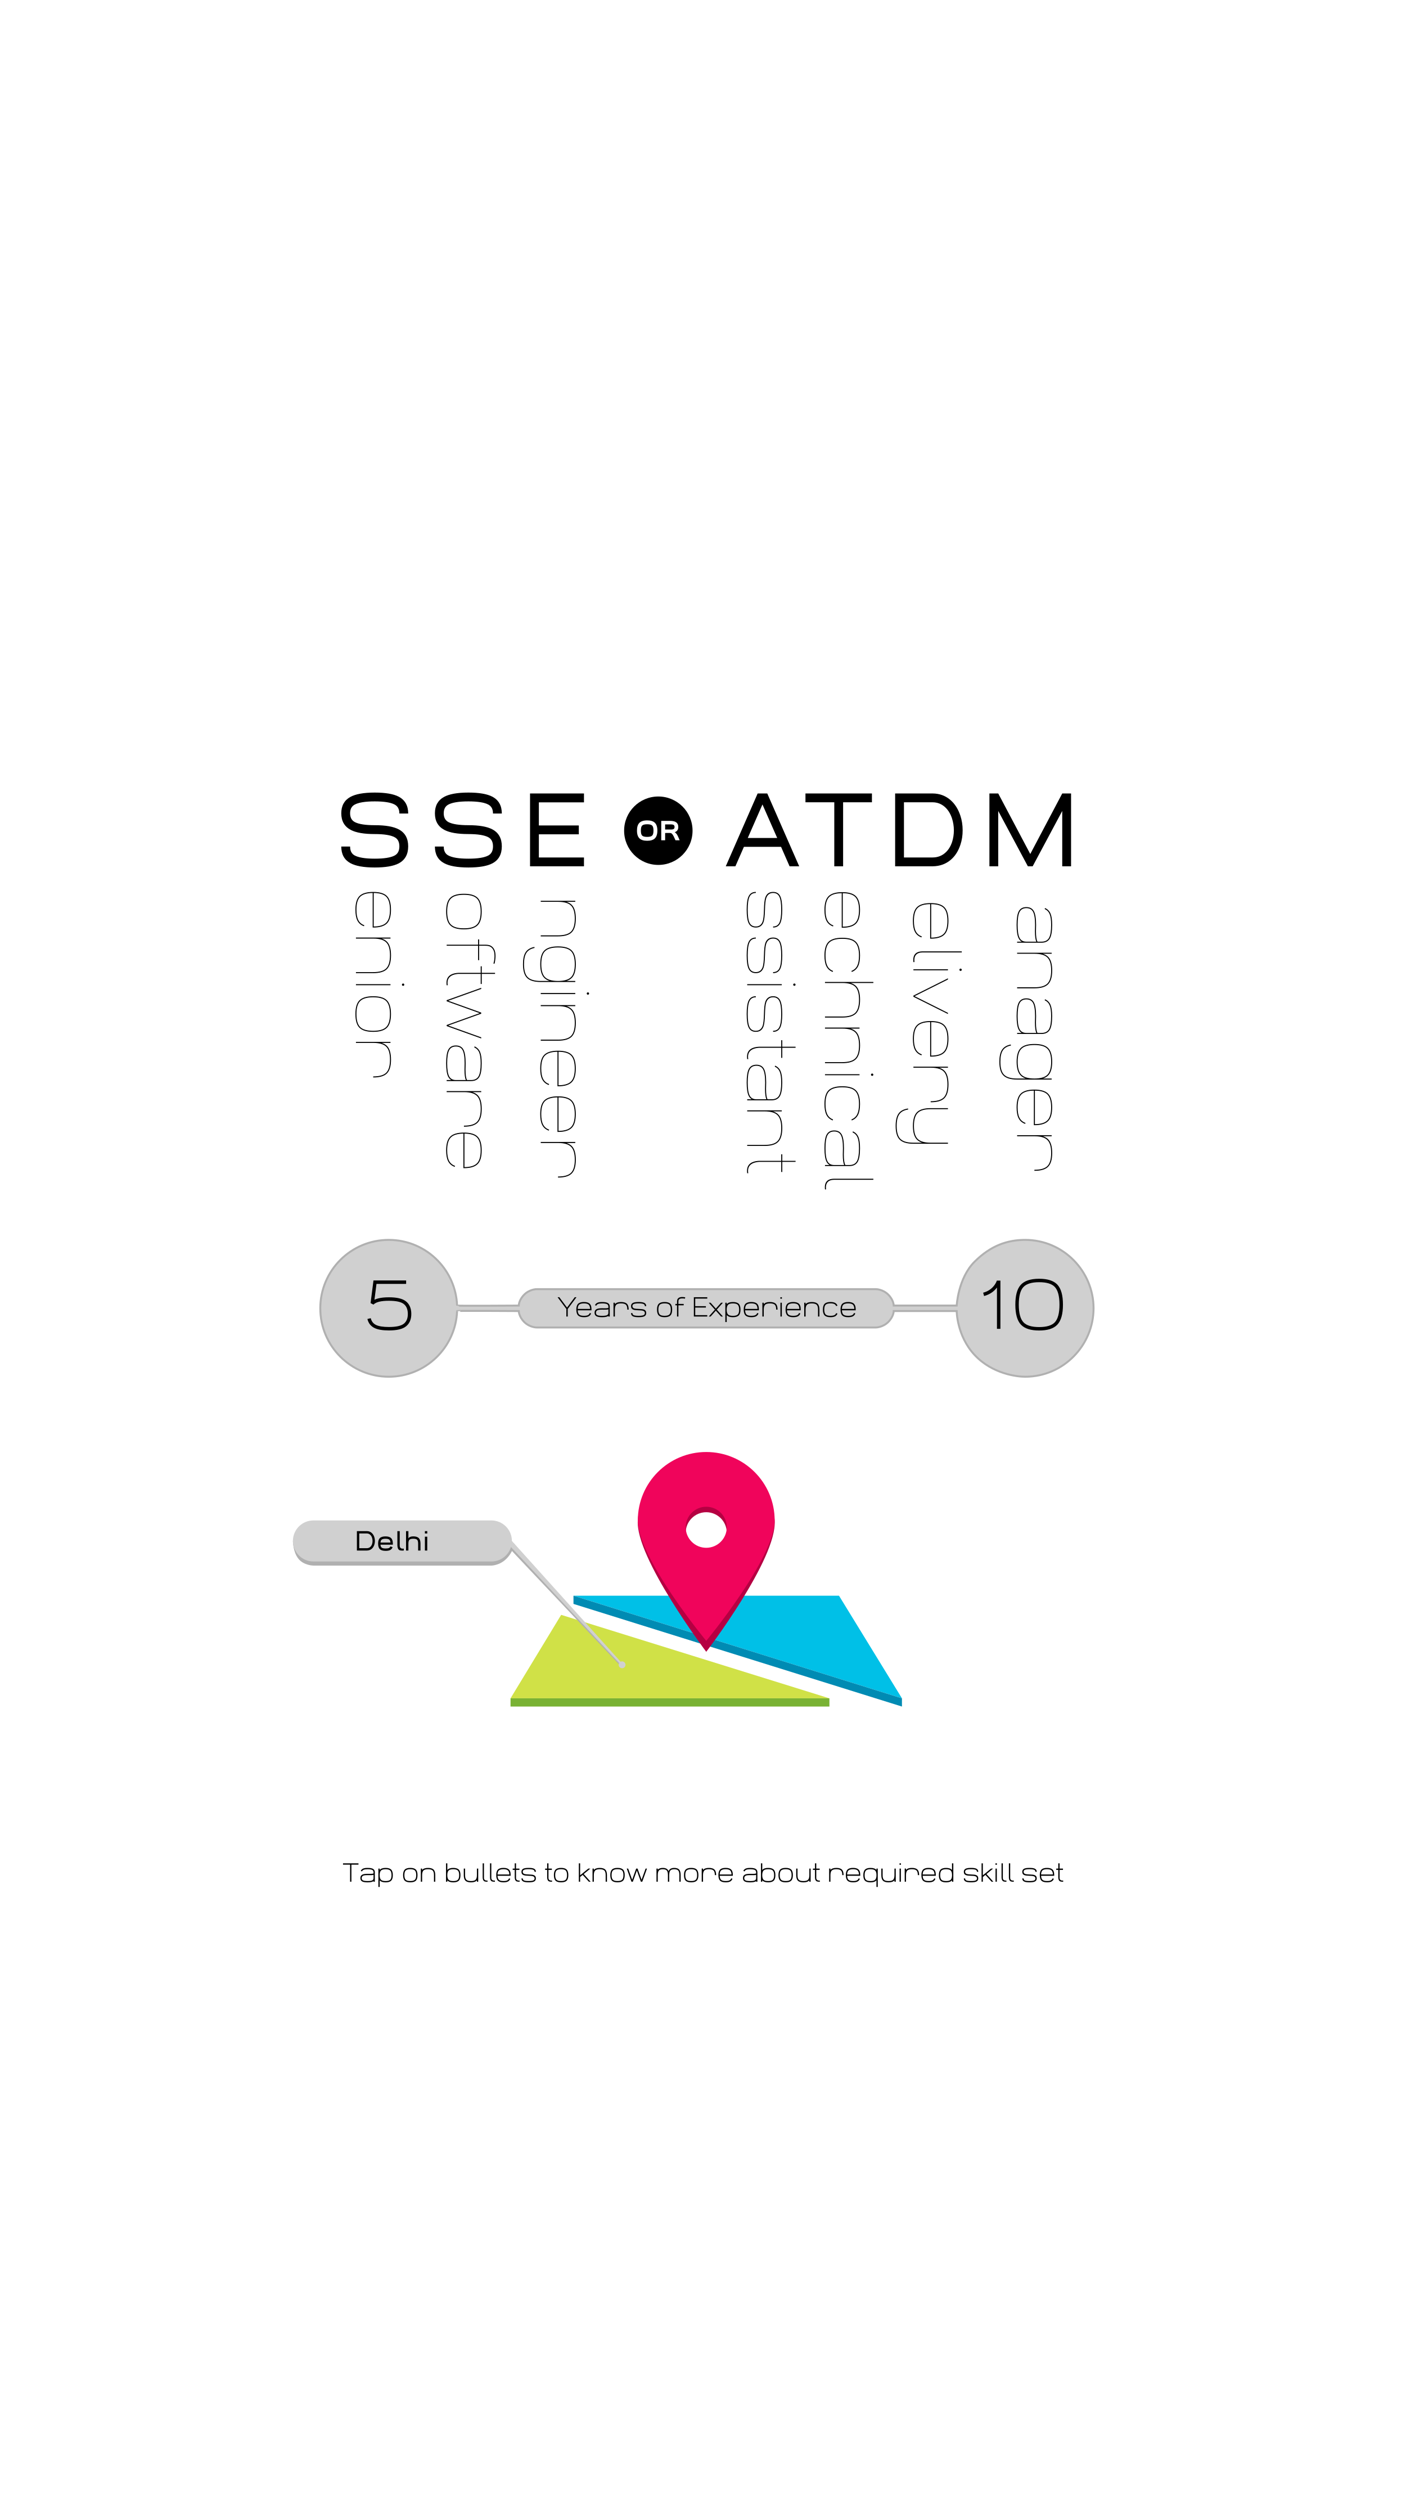 <?xml version="1.0" encoding="UTF-8"?>
<svg width="720px" height="1280px" viewBox="0 0 720 1280" version="1.1" xmlns="http://www.w3.org/2000/svg" xmlns:xlink="http://www.w3.org/1999/xlink">
    <!-- Generator: Sketch 42 (36781) - http://www.bohemiancoding.com/sketch -->
    <title>Small</title>
    <desc>Created with Sketch.</desc>
    <defs></defs>
    <g id="Android" stroke="none" stroke-width="1" fill="none" fill-rule="evenodd">
        <g id="8_0" transform="translate(-2080, 0)">
            <g id="Small" transform="translate(2080, 0)">
                <rect id="bg" fill="#FFFFFF" x="0" y="0" width="720" height="1280"></rect>
                <path d="M175.658,953.932 L183.574,953.932 L183.574,954.596 L179.954,954.596 L179.954,963.333 L179.277,963.333 L179.277,954.596 L175.658,954.596 L175.658,953.932 Z M191.947,963.333 L191.276,963.333 L191.276,963.04 C190.725,963.461 189.716,963.672 188.249,963.672 C186.986,963.672 186.076,963.526 185.521,963.236 C184.874,962.888 184.551,962.307 184.551,961.491 C184.551,960.566 184.967,959.941 185.801,959.616 C186.326,959.408 187.142,959.303 188.249,959.303 C188.353,959.303 188.566,959.308 188.887,959.316 C190.098,959.355 190.894,959.288 191.276,959.115 L191.276,958.542 C191.276,957.969 191.07,957.565 190.658,957.331 C190.202,957.075 189.399,956.947 188.249,956.947 C187.342,956.947 186.669,957.04 186.23,957.227 C185.836,957.391 185.547,957.674 185.365,958.073 L184.753,957.799 C185.009,957.24 185.414,956.842 185.97,956.608 C186.495,956.387 187.255,956.276 188.249,956.276 C189.516,956.276 190.428,956.432 190.983,956.745 C191.543,957.057 191.858,957.548 191.927,958.216 C191.94,958.329 191.947,958.461 191.947,958.613 L191.947,963.333 Z M191.276,959.824 C190.803,959.972 190,960.026 188.867,959.987 C188.598,959.978 188.392,959.974 188.249,959.974 C187.324,959.974 186.678,960.028 186.309,960.137 C185.584,960.349 185.221,960.801 185.221,961.491 C185.221,962.042 185.425,962.424 185.833,962.637 C186.293,962.88 187.099,963.001 188.249,963.001 C189.403,963.001 190.208,962.88 190.664,962.637 C191.068,962.424 191.272,962.051 191.276,961.517 L191.276,959.824 Z M194.44,962.598 L194.44,966.029 L193.77,966.029 L193.77,956.615 L194.44,956.615 L194.44,957.35 C195,956.634 196.009,956.276 197.467,956.276 C198.765,956.276 199.701,956.552 200.273,957.103 C200.868,957.68 201.165,958.637 201.165,959.974 C201.165,961.272 200.89,962.207 200.339,962.78 C199.766,963.375 198.809,963.672 197.467,963.672 C196.009,963.672 195,963.314 194.44,962.598 Z M197.467,963.001 C198.618,963.001 199.414,962.771 199.857,962.311 C200.282,961.873 200.495,961.094 200.495,959.974 C200.495,958.824 200.265,958.027 199.805,957.585 C199.366,957.159 198.587,956.947 197.467,956.947 C196.352,956.947 195.573,957.159 195.13,957.585 C194.661,958.04 194.427,958.837 194.427,959.974 C194.427,961.115 194.661,961.912 195.13,962.363 C195.573,962.789 196.352,963.001 197.467,963.001 Z M212.917,957.09 C213.511,957.667 213.809,958.624 213.809,959.961 C213.809,961.302 213.511,962.261 212.917,962.839 C212.344,963.385 211.408,963.659 210.111,963.659 C208.813,963.659 207.88,963.385 207.311,962.839 C206.712,962.261 206.413,961.302 206.413,959.961 C206.413,958.668 206.688,957.734 207.24,957.161 C207.813,956.562 208.77,956.263 210.111,956.263 C211.408,956.263 212.344,956.539 212.917,957.09 Z M210.111,956.934 C208.96,956.934 208.164,957.164 207.721,957.624 C207.296,958.066 207.083,958.845 207.083,959.961 C207.083,961.111 207.313,961.908 207.773,962.35 C208.216,962.776 208.995,962.988 210.111,962.988 C211.23,962.988 212.01,962.776 212.448,962.35 C212.908,961.908 213.138,961.111 213.138,959.961 C213.138,958.811 212.908,958.014 212.448,957.572 C212.01,957.146 211.23,956.934 210.111,956.934 Z M215.501,956.615 L216.172,956.615 L216.172,957.35 C216.732,956.634 217.741,956.276 219.199,956.276 C220.54,956.276 221.497,956.576 222.07,957.174 C222.622,957.747 222.897,958.681 222.897,959.974 L222.897,963.333 L222.227,963.333 L222.227,959.974 C222.227,958.859 222.014,958.079 221.589,957.637 C221.146,957.177 220.349,956.947 219.199,956.947 C218.084,956.947 217.305,957.159 216.862,957.585 C216.411,958.023 216.181,958.802 216.172,959.922 L216.172,963.333 L215.501,963.333 L215.501,956.615 Z M229.766,957.585 C229.297,958.04 229.062,958.837 229.062,959.974 C229.062,961.115 229.297,961.912 229.766,962.363 C230.208,962.789 230.987,963.001 232.103,963.001 C233.223,963.001 234.002,962.789 234.44,962.363 C234.9,961.921 235.13,961.124 235.13,959.974 C235.13,958.859 234.918,958.079 234.492,957.637 C234.049,957.177 233.253,956.947 232.103,956.947 C230.987,956.947 230.208,957.159 229.766,957.585 Z M229.076,953.932 L229.076,957.35 C229.635,956.634 230.645,956.276 232.103,956.276 C233.444,956.276 234.401,956.576 234.974,957.174 C235.525,957.747 235.801,958.681 235.801,959.974 C235.801,961.315 235.503,962.274 234.909,962.852 C234.336,963.398 233.401,963.672 232.103,963.672 C230.645,963.672 229.635,963.314 229.076,962.598 L229.076,963.333 L228.405,963.333 L228.405,953.932 L229.076,953.932 Z M244.889,963.34 L244.219,963.34 L244.219,962.598 C243.659,963.314 242.65,963.672 241.191,963.672 C239.85,963.672 238.893,963.375 238.32,962.78 C237.769,962.207 237.493,961.272 237.493,959.974 L237.493,956.615 L238.164,956.615 L238.164,959.974 C238.164,961.094 238.377,961.873 238.802,962.311 C239.245,962.771 240.041,963.001 241.191,963.001 C242.311,963.001 243.09,962.789 243.529,962.363 C243.98,961.929 244.21,961.152 244.219,960.033 L244.219,956.615 L244.889,956.615 L244.889,963.34 Z M249.674,963.333 L249.134,963.333 C248.7,963.333 248.346,963.273 248.073,963.151 C247.504,962.869 247.203,962.227 247.168,961.224 L247.168,953.932 L247.839,953.932 L247.839,961.341 C247.839,962.279 248.338,962.747 249.336,962.747 L249.674,962.747 L249.674,963.333 Z M253.438,963.333 L252.897,963.333 C252.463,963.333 252.109,963.273 251.836,963.151 C251.267,962.869 250.966,962.227 250.931,961.224 L250.931,953.932 L251.602,953.932 L251.602,961.341 C251.602,962.279 252.101,962.747 253.099,962.747 L253.438,962.747 L253.438,963.333 Z M260.059,963.268 C259.525,963.529 258.785,963.659 257.839,963.659 C256.519,963.659 255.575,963.385 255.007,962.839 C254.408,962.261 254.108,961.302 254.108,959.961 C254.108,958.668 254.384,957.734 254.935,957.161 C255.508,956.562 256.465,956.263 257.806,956.263 C259.104,956.263 260.039,956.539 260.612,957.09 C260.994,957.459 261.25,957.958 261.38,958.587 C261.463,958.991 261.504,959.562 261.504,960.299 L254.785,960.299 C254.824,961.267 255.052,961.951 255.469,962.35 C255.911,962.776 256.701,962.988 257.839,962.988 C258.681,962.988 259.321,962.88 259.759,962.663 C260.193,962.45 260.499,962.099 260.677,961.608 L261.302,961.836 C261.063,962.496 260.649,962.973 260.059,963.268 Z M254.785,959.629 L260.827,959.629 C260.788,958.661 260.56,957.975 260.143,957.572 C259.705,957.146 258.926,956.934 257.806,956.934 C256.656,956.934 255.859,957.164 255.417,957.624 C255.03,958.023 254.82,958.691 254.785,959.629 Z M263.587,957.285 L262.546,957.285 L262.546,956.615 L263.587,956.615 L263.587,953.932 L264.258,953.932 L264.258,956.615 L265.99,956.615 L265.99,957.285 L264.258,957.285 L264.258,961.341 C264.258,962.279 264.757,962.747 265.755,962.747 L266.094,962.747 L266.094,963.333 L265.553,963.333 C265.119,963.333 264.766,963.273 264.492,963.151 C263.924,962.869 263.622,962.227 263.587,961.224 L263.587,957.285 Z M267.702,961.647 C267.702,962.129 267.904,962.465 268.307,962.656 C268.763,962.878 269.57,962.988 270.729,962.988 C271.888,962.988 272.697,962.878 273.158,962.656 C273.557,962.465 273.757,962.129 273.757,961.647 C273.757,961.079 273.44,960.699 272.806,960.508 C272.428,960.391 271.734,960.321 270.723,960.299 C269.49,960.269 268.644,960.167 268.184,959.993 C267.415,959.711 267.031,959.141 267.031,958.281 C267.031,957.543 267.335,957.016 267.943,956.699 C268.503,956.408 269.431,956.263 270.729,956.263 C271.988,956.263 272.893,956.398 273.444,956.667 C274.099,956.979 274.427,957.517 274.427,958.281 L273.757,958.281 C273.757,957.799 273.557,957.461 273.158,957.266 C272.697,957.044 271.888,956.934 270.729,956.934 C269.54,956.934 268.715,957.053 268.255,957.292 C267.886,957.483 267.702,957.812 267.702,958.281 C267.702,958.85 268.019,959.23 268.652,959.421 C269.03,959.533 269.724,959.603 270.736,959.629 C271.968,959.659 272.815,959.759 273.275,959.928 C274.043,960.215 274.427,960.788 274.427,961.647 C274.427,962.407 274.099,962.945 273.444,963.262 C272.893,963.526 271.988,963.659 270.729,963.659 C269.475,963.659 268.57,963.526 268.014,963.262 C267.359,962.945 267.031,962.407 267.031,961.647 L267.702,961.647 Z M280.195,957.285 L279.154,957.285 L279.154,956.615 L280.195,956.615 L280.195,953.932 L280.866,953.932 L280.866,956.615 L282.598,956.615 L282.598,957.285 L280.866,957.285 L280.866,961.341 C280.866,962.279 281.365,962.747 282.363,962.747 L282.702,962.747 L282.702,963.333 L282.161,963.333 C281.727,963.333 281.374,963.273 281.1,963.151 C280.532,962.869 280.23,962.227 280.195,961.224 L280.195,957.285 Z M290.143,957.09 C290.738,957.667 291.035,958.624 291.035,959.961 C291.035,961.302 290.738,962.261 290.143,962.839 C289.57,963.385 288.635,963.659 287.337,963.659 C286.039,963.659 285.106,963.385 284.538,962.839 C283.939,962.261 283.639,961.302 283.639,959.961 C283.639,958.668 283.915,957.734 284.466,957.161 C285.039,956.562 285.996,956.263 287.337,956.263 C288.635,956.263 289.57,956.539 290.143,957.09 Z M287.337,956.934 C286.187,956.934 285.391,957.164 284.948,957.624 C284.523,958.066 284.31,958.845 284.31,959.961 C284.31,961.111 284.54,961.908 285,962.35 C285.443,962.776 286.222,962.988 287.337,962.988 C288.457,962.988 289.236,962.776 289.674,962.35 C290.135,961.908 290.365,961.111 290.365,959.961 C290.365,958.811 290.135,958.014 289.674,957.572 C289.236,957.146 288.457,956.934 287.337,956.934 Z M297.083,953.932 L297.083,960.059 L301.27,956.615 L302.324,956.615 L298.919,959.414 L302.441,963.333 L301.543,963.333 L298.398,959.844 L297.083,960.924 L297.083,963.333 L296.413,963.333 L296.413,953.932 L297.083,953.932 Z M303.431,956.615 L304.102,956.615 L304.102,957.35 C304.661,956.634 305.671,956.276 307.129,956.276 C308.47,956.276 309.427,956.576 310,957.174 C310.551,957.747 310.827,958.681 310.827,959.974 L310.827,963.333 L310.156,963.333 L310.156,959.974 C310.156,958.859 309.944,958.079 309.518,957.637 C309.076,957.177 308.279,956.947 307.129,956.947 C306.013,956.947 305.234,957.159 304.792,957.585 C304.34,958.023 304.11,958.802 304.102,959.922 L304.102,963.333 L303.431,963.333 L303.431,956.615 Z M319.023,957.09 C319.618,957.667 319.915,958.624 319.915,959.961 C319.915,961.302 319.618,962.261 319.023,962.839 C318.451,963.385 317.515,963.659 316.217,963.659 C314.92,963.659 313.987,963.385 313.418,962.839 C312.819,962.261 312.52,961.302 312.52,959.961 C312.52,958.668 312.795,957.734 313.346,957.161 C313.919,956.562 314.876,956.263 316.217,956.263 C317.515,956.263 318.451,956.539 319.023,957.09 Z M316.217,956.934 C315.067,956.934 314.271,957.164 313.828,957.624 C313.403,958.066 313.19,958.845 313.19,959.961 C313.19,961.111 313.42,961.908 313.88,962.35 C314.323,962.776 315.102,962.988 316.217,962.988 C317.337,962.988 318.116,962.776 318.555,962.35 C319.015,961.908 319.245,961.111 319.245,959.961 C319.245,958.811 319.015,958.014 318.555,957.572 C318.116,957.146 317.337,956.934 316.217,956.934 Z M321.673,956.615 L323.724,962.344 L325.775,956.615 L326.491,956.615 L328.542,962.35 L330.605,956.615 L331.315,956.615 L328.9,963.333 L328.184,963.333 L326.133,957.604 L324.076,963.333 L323.366,963.333 L320.957,956.615 L321.673,956.615 Z M336.172,956.615 L336.842,956.615 L336.842,957.246 C337.346,956.599 338.212,956.276 339.44,956.276 C340.981,956.276 341.957,956.836 342.37,957.956 C342.782,956.836 343.757,956.276 345.293,956.276 C346.482,956.276 347.333,956.58 347.845,957.188 C348.322,957.76 348.561,958.689 348.561,959.974 L348.561,963.333 L347.891,963.333 L347.891,959.974 C347.891,958.85 347.704,958.066 347.331,957.624 C346.953,957.172 346.274,956.947 345.293,956.947 C344.342,956.947 343.678,957.155 343.301,957.572 C342.901,958.014 342.702,958.815 342.702,959.974 L342.702,963.333 L342.031,963.333 L342.031,959.974 C342.031,958.85 341.845,958.066 341.471,957.624 C341.094,957.172 340.417,956.947 339.44,956.947 C338.485,956.947 337.821,957.155 337.448,957.572 C337.053,958.006 336.851,958.789 336.842,959.922 L336.842,963.333 L336.172,963.333 L336.172,956.615 Z M356.758,957.09 C357.352,957.667 357.65,958.624 357.65,959.961 C357.65,961.302 357.352,962.261 356.758,962.839 C356.185,963.385 355.25,963.659 353.952,963.659 C352.654,963.659 351.721,963.385 351.152,962.839 C350.553,962.261 350.254,961.302 350.254,959.961 C350.254,958.668 350.53,957.734 351.081,957.161 C351.654,956.562 352.611,956.263 353.952,956.263 C355.25,956.263 356.185,956.539 356.758,957.09 Z M353.952,956.934 C352.802,956.934 352.005,957.164 351.562,957.624 C351.137,958.066 350.924,958.845 350.924,959.961 C350.924,961.111 351.155,961.908 351.615,962.35 C352.057,962.776 352.836,962.988 353.952,962.988 C355.072,962.988 355.851,962.776 356.289,962.35 C356.749,961.908 356.979,961.111 356.979,959.961 C356.979,958.811 356.749,958.014 356.289,957.572 C355.851,957.146 355.072,956.934 353.952,956.934 Z M359.342,956.608 L360.013,956.608 L360.013,957.344 C360.573,956.628 361.582,956.27 363.04,956.27 C364.382,956.27 365.339,956.569 365.911,957.168 C366.463,957.741 366.738,958.674 366.738,959.967 L366.068,959.967 C366.068,958.852 365.855,958.073 365.43,957.63 C364.987,957.17 364.191,956.94 363.04,956.94 C361.925,956.94 361.146,957.153 360.703,957.578 C360.252,958.016 360.022,958.796 360.013,959.915 L360.013,963.333 L359.342,963.333 L359.342,956.608 Z M373.835,963.268 C373.301,963.529 372.561,963.659 371.615,963.659 C370.295,963.659 369.351,963.385 368.783,962.839 C368.184,962.261 367.884,961.302 367.884,959.961 C367.884,958.668 368.16,957.734 368.711,957.161 C369.284,956.562 370.241,956.263 371.582,956.263 C372.88,956.263 373.815,956.539 374.388,957.09 C374.77,957.459 375.026,957.958 375.156,958.587 C375.239,958.991 375.28,959.562 375.28,960.299 L368.561,960.299 C368.6,961.267 368.828,961.951 369.245,962.35 C369.688,962.776 370.477,962.988 371.615,962.988 C372.457,962.988 373.097,962.88 373.535,962.663 C373.969,962.45 374.275,962.099 374.453,961.608 L375.078,961.836 C374.839,962.496 374.425,962.973 373.835,963.268 Z M368.561,959.629 L374.603,959.629 C374.564,958.661 374.336,957.975 373.919,957.572 C373.481,957.146 372.702,956.934 371.582,956.934 C370.432,956.934 369.635,957.164 369.193,957.624 C368.806,958.023 368.596,958.691 368.561,959.629 Z M387.858,963.333 L387.188,963.333 L387.188,963.04 C386.636,963.461 385.627,963.672 384.16,963.672 C382.897,963.672 381.988,963.526 381.432,963.236 C380.786,962.888 380.462,962.307 380.462,961.491 C380.462,960.566 380.879,959.941 381.712,959.616 C382.237,959.408 383.053,959.303 384.16,959.303 C384.264,959.303 384.477,959.308 384.798,959.316 C386.009,959.355 386.806,959.288 387.188,959.115 L387.188,958.542 C387.188,957.969 386.981,957.565 386.569,957.331 C386.113,957.075 385.31,956.947 384.16,956.947 C383.253,956.947 382.58,957.04 382.142,957.227 C381.747,957.391 381.458,957.674 381.276,958.073 L380.664,957.799 C380.92,957.24 381.326,956.842 381.882,956.608 C382.407,956.387 383.166,956.276 384.16,956.276 C385.428,956.276 386.339,956.432 386.895,956.745 C387.454,957.057 387.769,957.548 387.839,958.216 C387.852,958.329 387.858,958.461 387.858,958.613 L387.858,963.333 Z M387.188,959.824 C386.714,959.972 385.911,960.026 384.779,959.987 C384.51,959.978 384.303,959.974 384.16,959.974 C383.236,959.974 382.589,960.028 382.22,960.137 C381.495,960.349 381.133,960.801 381.133,961.491 C381.133,962.042 381.337,962.424 381.745,962.637 C382.205,962.88 383.01,963.001 384.16,963.001 C385.315,963.001 386.12,962.88 386.576,962.637 C386.979,962.424 387.183,962.051 387.188,961.517 L387.188,959.824 Z M391.042,957.585 C390.573,958.04 390.339,958.837 390.339,959.974 C390.339,961.115 390.573,961.912 391.042,962.363 C391.484,962.789 392.263,963.001 393.379,963.001 C394.499,963.001 395.278,962.789 395.716,962.363 C396.176,961.921 396.406,961.124 396.406,959.974 C396.406,958.859 396.194,958.079 395.768,957.637 C395.326,957.177 394.529,956.947 393.379,956.947 C392.263,956.947 391.484,957.159 391.042,957.585 Z M390.352,953.932 L390.352,957.35 C390.911,956.634 391.921,956.276 393.379,956.276 C394.72,956.276 395.677,956.576 396.25,957.174 C396.801,957.747 397.077,958.681 397.077,959.974 C397.077,961.315 396.78,962.274 396.185,962.852 C395.612,963.398 394.677,963.672 393.379,963.672 C391.921,963.672 390.911,963.314 390.352,962.598 L390.352,963.333 L389.681,963.333 L389.681,953.932 L390.352,953.932 Z M405.143,957.09 C405.738,957.667 406.035,958.624 406.035,959.961 C406.035,961.302 405.738,962.261 405.143,962.839 C404.57,963.385 403.635,963.659 402.337,963.659 C401.039,963.659 400.106,963.385 399.538,962.839 C398.939,962.261 398.639,961.302 398.639,959.961 C398.639,958.668 398.915,957.734 399.466,957.161 C400.039,956.562 400.996,956.263 402.337,956.263 C403.635,956.263 404.57,956.539 405.143,957.09 Z M402.337,956.934 C401.187,956.934 400.391,957.164 399.948,957.624 C399.523,958.066 399.31,958.845 399.31,959.961 C399.31,961.111 399.54,961.908 400,962.35 C400.443,962.776 401.222,962.988 402.337,962.988 C403.457,962.988 404.236,962.776 404.674,962.35 C405.135,961.908 405.365,961.111 405.365,959.961 C405.365,958.811 405.135,958.014 404.674,957.572 C404.236,957.146 403.457,956.934 402.337,956.934 Z M415.124,963.34 L414.453,963.34 L414.453,962.598 C413.893,963.314 412.884,963.672 411.426,963.672 C410.085,963.672 409.128,963.375 408.555,962.78 C408.003,962.207 407.728,961.272 407.728,959.974 L407.728,956.615 L408.398,956.615 L408.398,959.974 C408.398,961.094 408.611,961.873 409.036,962.311 C409.479,962.771 410.276,963.001 411.426,963.001 C412.546,963.001 413.325,962.789 413.763,962.363 C414.214,961.929 414.444,961.152 414.453,960.033 L414.453,956.615 L415.124,956.615 L415.124,963.34 Z M417.337,957.285 L416.296,957.285 L416.296,956.615 L417.337,956.615 L417.337,953.932 L418.008,953.932 L418.008,956.615 L419.74,956.615 L419.74,957.285 L418.008,957.285 L418.008,961.341 C418.008,962.279 418.507,962.747 419.505,962.747 L419.844,962.747 L419.844,963.333 L419.303,963.333 C418.869,963.333 418.516,963.273 418.242,963.151 C417.674,962.869 417.372,962.227 417.337,961.224 L417.337,957.285 Z M424.596,956.608 L425.267,956.608 L425.267,957.344 C425.827,956.628 426.836,956.27 428.294,956.27 C429.635,956.27 430.592,956.569 431.165,957.168 C431.717,957.741 431.992,958.674 431.992,959.967 L431.322,959.967 C431.322,958.852 431.109,958.073 430.684,957.63 C430.241,957.17 429.444,956.94 428.294,956.94 C427.179,956.94 426.4,957.153 425.957,957.578 C425.506,958.016 425.276,958.796 425.267,959.915 L425.267,963.333 L424.596,963.333 L424.596,956.608 Z M439.089,963.268 C438.555,963.529 437.815,963.659 436.868,963.659 C435.549,963.659 434.605,963.385 434.036,962.839 C433.437,962.261 433.138,961.302 433.138,959.961 C433.138,958.668 433.414,957.734 433.965,957.161 C434.538,956.562 435.495,956.263 436.836,956.263 C438.134,956.263 439.069,956.539 439.642,957.09 C440.024,957.459 440.28,957.958 440.41,958.587 C440.493,958.991 440.534,959.562 440.534,960.299 L433.815,960.299 C433.854,961.267 434.082,961.951 434.499,962.35 C434.941,962.776 435.731,962.988 436.868,962.988 C437.711,962.988 438.351,962.88 438.789,962.663 C439.223,962.45 439.529,962.099 439.707,961.608 L440.332,961.836 C440.093,962.496 439.679,962.973 439.089,963.268 Z M433.815,959.629 L439.857,959.629 C439.818,958.661 439.59,957.975 439.173,957.572 C438.735,957.146 437.956,956.934 436.836,956.934 C435.686,956.934 434.889,957.164 434.447,957.624 C434.06,958.023 433.85,958.691 433.815,959.629 Z M448.132,962.363 C448.6,961.912 448.835,961.115 448.835,959.974 C448.835,958.837 448.6,958.04 448.132,957.585 C447.693,957.159 446.914,956.947 445.794,956.947 C444.679,956.947 443.9,957.159 443.457,957.585 C442.997,958.027 442.767,958.824 442.767,959.974 C442.767,961.094 442.98,961.873 443.405,962.311 C443.848,962.771 444.644,963.001 445.794,963.001 C446.914,963.001 447.693,962.789 448.132,962.363 Z M448.822,966.029 L448.822,962.598 C448.262,963.314 447.253,963.672 445.794,963.672 C444.453,963.672 443.496,963.375 442.923,962.78 C442.372,962.207 442.096,961.272 442.096,959.974 C442.096,958.637 442.396,957.68 442.995,957.103 C443.563,956.552 444.497,956.276 445.794,956.276 C447.253,956.276 448.262,956.634 448.822,957.35 L448.822,956.615 L449.492,956.615 L449.492,966.029 L448.822,966.029 Z M458.711,963.34 L458.04,963.34 L458.04,962.598 C457.48,963.314 456.471,963.672 455.013,963.672 C453.672,963.672 452.715,963.375 452.142,962.78 C451.591,962.207 451.315,961.272 451.315,959.974 L451.315,956.615 L451.986,956.615 L451.986,959.974 C451.986,961.094 452.198,961.873 452.624,962.311 C453.066,962.771 453.863,963.001 455.013,963.001 C456.133,963.001 456.912,962.789 457.35,962.363 C457.802,961.929 458.032,961.152 458.04,960.033 L458.04,956.615 L458.711,956.615 L458.711,963.34 Z M461.335,956.615 L461.335,963.333 L460.664,963.333 L460.664,956.615 L461.335,956.615 Z M461.367,954.668 L460.632,954.668 L460.632,953.932 L461.367,953.932 L461.367,954.668 Z M463.288,956.608 L463.958,956.608 L463.958,957.344 C464.518,956.628 465.527,956.27 466.986,956.27 C468.327,956.27 469.284,956.569 469.857,957.168 C470.408,957.741 470.684,958.674 470.684,959.967 L470.013,959.967 C470.013,958.852 469.8,958.073 469.375,957.63 C468.932,957.17 468.136,956.94 466.986,956.94 C465.87,956.94 465.091,957.153 464.648,957.578 C464.197,958.016 463.967,958.796 463.958,959.915 L463.958,963.333 L463.288,963.333 L463.288,956.608 Z M477.78,963.268 C477.246,963.529 476.506,963.659 475.56,963.659 C474.24,963.659 473.296,963.385 472.728,962.839 C472.129,962.261 471.829,961.302 471.829,959.961 C471.829,958.668 472.105,957.734 472.656,957.161 C473.229,956.562 474.186,956.263 475.527,956.263 C476.825,956.263 477.76,956.539 478.333,957.09 C478.715,957.459 478.971,957.958 479.102,958.587 C479.184,958.991 479.225,959.562 479.225,960.299 L472.507,960.299 C472.546,961.267 472.773,961.951 473.19,962.35 C473.633,962.776 474.423,962.988 475.56,962.988 C476.402,962.988 477.042,962.88 477.48,962.663 C477.914,962.45 478.22,962.099 478.398,961.608 L479.023,961.836 C478.785,962.496 478.37,962.973 477.78,963.268 Z M472.507,959.629 L478.548,959.629 C478.509,958.661 478.281,957.975 477.865,957.572 C477.426,957.146 476.647,956.934 475.527,956.934 C474.377,956.934 473.581,957.164 473.138,957.624 C472.752,958.023 472.541,958.691 472.507,959.629 Z M487.513,957.35 L487.513,953.932 L488.184,953.932 L488.184,963.333 L487.513,963.333 L487.513,962.598 C486.953,963.314 485.944,963.672 484.486,963.672 C483.188,963.672 482.255,963.398 481.686,962.852 C481.087,962.274 480.788,961.315 480.788,959.974 C480.788,958.681 481.063,957.747 481.615,957.174 C482.188,956.576 483.145,956.276 484.486,956.276 C485.944,956.276 486.953,956.634 487.513,957.35 Z M484.486,956.947 C483.335,956.947 482.539,957.177 482.096,957.637 C481.671,958.079 481.458,958.859 481.458,959.974 C481.458,961.124 481.688,961.921 482.148,962.363 C482.591,962.789 483.37,963.001 484.486,963.001 C485.605,963.001 486.385,962.789 486.823,962.363 C487.292,961.912 487.526,961.115 487.526,959.974 C487.526,958.837 487.292,958.04 486.823,957.585 C486.385,957.159 485.605,956.947 484.486,956.947 Z M494.232,961.647 C494.232,962.129 494.434,962.465 494.837,962.656 C495.293,962.878 496.1,962.988 497.259,962.988 C498.418,962.988 499.227,962.878 499.688,962.656 C500.087,962.465 500.286,962.129 500.286,961.647 C500.286,961.079 499.97,960.699 499.336,960.508 C498.958,960.391 498.264,960.321 497.253,960.299 C496.02,960.269 495.174,960.167 494.714,959.993 C493.945,959.711 493.561,959.141 493.561,958.281 C493.561,957.543 493.865,957.016 494.473,956.699 C495.033,956.408 495.961,956.263 497.259,956.263 C498.518,956.263 499.423,956.398 499.974,956.667 C500.629,956.979 500.957,957.517 500.957,958.281 L500.286,958.281 C500.286,957.799 500.087,957.461 499.688,957.266 C499.227,957.044 498.418,956.934 497.259,956.934 C496.07,956.934 495.245,957.053 494.785,957.292 C494.416,957.483 494.232,957.812 494.232,958.281 C494.232,958.85 494.549,959.23 495.182,959.421 C495.56,959.533 496.254,959.603 497.266,959.629 C498.498,959.659 499.345,959.759 499.805,959.928 C500.573,960.215 500.957,960.788 500.957,961.647 C500.957,962.407 500.629,962.945 499.974,963.262 C499.423,963.526 498.518,963.659 497.259,963.659 C496.005,963.659 495.1,963.526 494.544,963.262 C493.889,962.945 493.561,962.407 493.561,961.647 L494.232,961.647 Z M503.32,953.932 L503.32,960.059 L507.507,956.615 L508.561,956.615 L505.156,959.414 L508.678,963.333 L507.78,963.333 L504.635,959.844 L503.32,960.924 L503.32,963.333 L502.65,963.333 L502.65,953.932 L503.32,953.932 Z M510.469,956.615 L510.469,963.333 L509.798,963.333 L509.798,956.615 L510.469,956.615 Z M510.501,954.668 L509.766,954.668 L509.766,953.932 L510.501,953.932 L510.501,954.668 Z M515.384,963.333 L514.844,963.333 C514.41,963.333 514.056,963.273 513.783,963.151 C513.214,962.869 512.912,962.227 512.878,961.224 L512.878,953.932 L513.548,953.932 L513.548,961.341 C513.548,962.279 514.047,962.747 515.046,962.747 L515.384,962.747 L515.384,963.333 Z M519.147,963.333 L518.607,963.333 C518.173,963.333 517.819,963.273 517.546,963.151 C516.977,962.869 516.675,962.227 516.641,961.224 L516.641,953.932 L517.311,953.932 L517.311,961.341 C517.311,962.279 517.81,962.747 518.809,962.747 L519.147,962.747 L519.147,963.333 Z M524.173,961.647 C524.173,962.129 524.375,962.465 524.779,962.656 C525.234,962.878 526.042,962.988 527.201,962.988 C528.359,962.988 529.169,962.878 529.629,962.656 C530.028,962.465 530.228,962.129 530.228,961.647 C530.228,961.079 529.911,960.699 529.277,960.508 C528.9,960.391 528.205,960.321 527.194,960.299 C525.961,960.269 525.115,960.167 524.655,959.993 C523.887,959.711 523.503,959.141 523.503,958.281 C523.503,957.543 523.806,957.016 524.414,956.699 C524.974,956.408 525.903,956.263 527.201,956.263 C528.459,956.263 529.364,956.398 529.915,956.667 C530.571,956.979 530.898,957.517 530.898,958.281 L530.228,958.281 C530.228,957.799 530.028,957.461 529.629,957.266 C529.169,957.044 528.359,956.934 527.201,956.934 C526.011,956.934 525.187,957.053 524.727,957.292 C524.358,957.483 524.173,957.812 524.173,958.281 C524.173,958.85 524.49,959.23 525.124,959.421 C525.501,959.533 526.196,959.603 527.207,959.629 C528.44,959.659 529.286,959.759 529.746,959.928 C530.514,960.215 530.898,960.788 530.898,961.647 C530.898,962.407 530.571,962.945 529.915,963.262 C529.364,963.526 528.459,963.659 527.201,963.659 C525.946,963.659 525.041,963.526 524.486,963.262 C523.83,962.945 523.503,962.407 523.503,961.647 L524.173,961.647 Z M538.411,963.268 C537.878,963.529 537.138,963.659 536.191,963.659 C534.872,963.659 533.928,963.385 533.359,962.839 C532.76,962.261 532.461,961.302 532.461,959.961 C532.461,958.668 532.737,957.734 533.288,957.161 C533.861,956.562 534.818,956.263 536.159,956.263 C537.457,956.263 538.392,956.539 538.965,957.09 C539.347,957.459 539.603,957.958 539.733,958.587 C539.816,958.991 539.857,959.562 539.857,960.299 L533.138,960.299 C533.177,961.267 533.405,961.951 533.822,962.35 C534.264,962.776 535.054,962.988 536.191,962.988 C537.033,962.988 537.674,962.88 538.112,962.663 C538.546,962.45 538.852,962.099 539.03,961.608 L539.655,961.836 C539.416,962.496 539.002,962.973 538.411,963.268 Z M533.138,959.629 L539.18,959.629 C539.141,958.661 538.913,957.975 538.496,957.572 C538.058,957.146 537.279,956.934 536.159,956.934 C535.009,956.934 534.212,957.164 533.77,957.624 C533.383,958.023 533.173,958.691 533.138,959.629 Z M541.94,957.285 L540.898,957.285 L540.898,956.615 L541.94,956.615 L541.94,953.932 L542.611,953.932 L542.611,956.615 L544.342,956.615 L544.342,957.285 L542.611,957.285 L542.611,961.341 C542.611,962.279 543.11,962.747 544.108,962.747 L544.447,962.747 L544.447,963.333 L543.906,963.333 C543.472,963.333 543.118,963.273 542.845,963.151 C542.276,962.869 541.975,962.227 541.94,961.224 L541.94,957.285 Z" id="Tap-on-bullets-to-kn" fill="#000000"></path>
                <g id="Big" transform="translate(150, 405.663)">
                    <g id="Location" transform="translate(0, 337.689)">
                        <g id="Map" transform="translate(111.436, 0)">
                            <g id="Base" transform="translate(0, 73.563)">
                                <polygon id="Path" fill="#D0E147" points="0 52.545 163.299 52.545 25.932 9.808"></polygon>
                                <rect id="Rectangle" fill="#79B234" x="0" y="52.545" width="163.299" height="4.204"></rect>
                                <polygon id="Path" fill="#00C0E7" transform="translate(116.342, 26.272) scale(-1, 1) translate(-116.342, -26.272) " points="32.239 52.545 200.444 0 64.479 0"></polygon>
                                <polygon id="Path-2" fill="#008BB3" points="32.239 0 32.239 4.204 200.444 56.749 200.444 52.545"></polygon>
                            </g>
                            <g id="Pin" transform="translate(64.479, 0)">
                                <path d="M35.744,102.287 C35.744,102.287 -0.701,53.946 0.701,35.03 C2.103,16.114 16.39,3.503 35.744,3.503 C55.097,3.503 69.385,15.413 70.786,35.03 C72.188,54.647 35.744,102.287 35.744,102.287 Z M35.744,51.844 C41.55,51.844 46.256,47.139 46.256,41.335 C46.256,35.531 41.55,30.826 35.744,30.826 C29.938,30.826 25.231,35.531 25.231,41.335 C25.231,47.139 29.938,51.844 35.744,51.844 Z" id="Combined-Shape" fill="#B50042"></path>
                                <path d="M35.744,96.683 C35.744,96.683 0.701,54.376 0.701,35.03 C0.701,15.683 16.39,0 35.744,0 C55.097,0 70.786,15.683 70.786,35.03 C70.786,54.376 35.744,96.683 35.744,96.683 Z M35.744,49.042 C41.55,49.042 46.256,44.337 46.256,38.533 C46.256,32.729 41.55,28.024 35.744,28.024 C29.938,28.024 25.231,32.729 25.231,38.533 C25.231,44.337 29.938,49.042 35.744,49.042 Z" id="Combined-Shape" fill="#F0045B"></path>
                            </g>
                        </g>
                        <g id="Delhi" transform="translate(0, 35.03)">
                            <g id="Base" transform="translate(85.154, 37.832) scale(-1, 1) translate(-85.154, -37.832) ">
                                <path d="M56.769,11.91 L170.308,10.509 C170.308,10.509 170.308,16.114 167.504,19.617 C164.701,23.12 159.795,23.12 159.795,23.12 L68.684,23.12 C68.684,23.12 64.479,23.12 60.974,19.617 C57.47,16.114 56.769,11.91 56.769,11.91 Z" id="base_shadow" fill="#B0B0B0"></path>
                                <polygon id="line" fill="#B0B0B0" points="61.675 11.91 59.573 11.91 2.103 73.563 2.103 74.964"></polygon>
                                <path d="M2.509,72.333 L58.171,10.509 C58.171,4.705 62.882,0 68.67,0 L159.809,0 C165.607,0 170.308,4.704 170.308,10.509 C170.308,16.313 165.597,21.018 159.809,21.018 L68.67,21.018 C63.952,21.018 59.96,17.903 58.637,13.615 L3.26,73.021 C3.415,73.283 3.504,73.587 3.504,73.913 C3.504,74.88 2.72,75.665 1.752,75.665 C0.784,75.665 0,74.88 0,73.913 C0,72.946 0.784,72.162 1.752,72.162 C2.023,72.162 2.28,72.223 2.509,72.333 Z" id="Combined-Shape" fill="#D0D0D0"></path>
                            </g>
                            <path d="M33.968,6.676 L33.968,14.209 L37.89,14.209 C38.547,14.204 39.111,13.999 39.58,13.593 C40.009,13.228 40.329,12.731 40.539,12.102 C40.703,11.6 40.785,11.062 40.785,10.487 C40.781,9.921 40.694,9.381 40.525,8.866 C40.311,8.218 39.989,7.702 39.56,7.319 C39.085,6.895 38.529,6.681 37.89,6.676 L33.968,6.676 Z M37.897,5.472 C38.828,5.481 39.631,5.775 40.306,6.355 C40.917,6.884 41.371,7.595 41.668,8.489 C41.878,9.119 41.983,9.785 41.983,10.487 C41.987,11.19 41.885,11.853 41.675,12.478 C41.387,13.354 40.938,14.047 40.327,14.558 C39.651,15.119 38.841,15.404 37.897,15.413 L32.764,15.413 L32.764,5.472 L37.897,5.472 Z M49.751,15.181 C49.217,15.445 48.458,15.577 47.472,15.577 C46.108,15.577 45.133,15.297 44.549,14.736 C43.938,14.147 43.632,13.194 43.632,11.876 C43.632,10.603 43.913,9.675 44.474,9.091 C45.063,8.48 46.039,8.175 47.404,8.175 C48.722,8.175 49.674,8.457 50.258,9.023 C50.864,9.611 51.168,10.562 51.168,11.876 L51.168,12.41 L44.844,12.41 C44.871,13.057 45.051,13.543 45.384,13.867 C45.731,14.2 46.427,14.366 47.472,14.366 C48.27,14.366 48.852,14.277 49.217,14.1 C49.541,13.94 49.772,13.671 49.909,13.292 L51.045,13.703 C50.798,14.382 50.367,14.875 49.751,15.181 Z M44.851,11.342 L49.963,11.342 C49.886,10.649 49.705,10.166 49.423,9.892 C49.071,9.554 48.398,9.386 47.404,9.386 C46.377,9.386 45.69,9.566 45.343,9.926 C45.079,10.204 44.914,10.676 44.851,11.342 Z M56.766,15.42 C56.593,15.438 56.358,15.447 56.062,15.447 C55.409,15.447 54.919,15.374 54.59,15.228 C53.901,14.886 53.536,14.07 53.495,12.779 L53.495,5.472 L54.7,5.472 L54.7,12.923 C54.718,13.935 55.227,14.442 56.226,14.442 L56.37,14.442 C56.529,14.442 56.662,14.43 56.766,14.407 L56.766,15.42 Z M59.135,9.215 C59.545,8.512 60.378,8.161 61.633,8.161 C62.947,8.161 63.898,8.466 64.487,9.078 C65.048,9.662 65.329,10.59 65.329,11.862 L65.329,15.413 L64.124,15.413 L64.124,11.862 C64.124,10.914 63.955,10.264 63.618,9.912 C63.271,9.552 62.609,9.372 61.633,9.372 C60.679,9.372 60.029,9.541 59.682,9.878 C59.326,10.22 59.144,10.866 59.135,11.814 L59.135,15.413 L57.93,15.413 L57.93,5.472 L59.135,5.472 L59.135,9.215 Z M68.792,8.311 L68.792,15.413 L67.587,15.413 L67.587,8.311 L68.792,8.311 Z M68.792,5.472 L68.792,6.683 L67.587,6.683 L67.587,5.472 L68.792,5.472 Z" fill="#000000"></path>
                        </g>
                    </g>
                    <g id="Exp" transform="translate(14.017, 229.096)">
                        <path d="M35.043,70.06 C53.924,70.06 69.317,55.133 70.058,36.441 C70.066,36.228 101.633,36.436 101.633,36.436 C101.633,36.436 101.624,39.234 104.427,42.036 C107.231,44.838 110.735,44.838 110.735,44.838 L284.547,44.838 C284.547,44.838 288.051,44.838 290.855,42.036 C293.658,39.234 293.658,36.441 293.658,36.441 L325.897,36.441 C325.897,36.441 325.897,49.042 335.009,58.85 C344.12,68.659 356.845,70.06 360.94,70.06 C380.564,70.06 395.983,53.946 395.983,35.03 C395.983,16.114 380.564,-4.14174084e-12 360.94,-4.11559564e-12 C352.01,-4.10349481e-12 343.419,2.802 335.009,11.21 C326.598,19.617 325.897,33.622 325.897,33.622 L293.658,33.622 C293.658,33.622 293.658,30.826 290.855,28.024 C288.051,25.222 284.547,25.222 284.547,25.222 L110.735,25.222 C110.735,25.222 107.231,25.222 104.427,28.024 C101.624,30.826 101.628,33.627 101.628,33.627 C101.628,33.627 70.066,33.837 70.058,33.622 C69.706,24.729 66.038,16.688 60.255,10.701 C53.882,4.103 44.942,-4.14174084e-12 35.043,-4.14174084e-12 C15.689,-4.14174084e-12 0,15.683 0,35.03 C0,54.376 15.689,70.06 35.043,70.06 Z" id="Oval-7" stroke="#B0B0B0" fill="#D0D0D0"></path>
                        <path d="M122.405,29.354 L126.361,34.656 L130.303,29.354 L131.186,29.354 L126.716,35.361 L126.716,39.234 L126.005,39.234 L126.005,35.361 L121.522,29.354 L122.405,29.354 Z M137.366,39.165 C136.805,39.439 136.027,39.576 135.032,39.576 C133.645,39.576 132.653,39.288 132.055,38.714 C131.425,38.107 131.11,37.099 131.11,35.689 C131.11,34.33 131.4,33.35 131.98,32.748 C132.582,32.118 133.588,31.803 134.998,31.803 C136.362,31.803 137.346,32.093 137.948,32.672 C138.349,33.06 138.619,33.584 138.756,34.246 C138.842,34.67 138.886,35.27 138.886,36.045 L131.822,36.045 C131.863,37.062 132.103,37.781 132.541,38.2 C133.006,38.647 133.837,38.871 135.032,38.871 C135.917,38.871 136.59,38.757 137.051,38.529 C137.508,38.305 137.829,37.936 138.016,37.42 L138.673,37.66 C138.422,38.353 137.987,38.855 137.366,39.165 Z M131.822,35.341 L138.174,35.341 C138.133,34.323 137.893,33.603 137.455,33.179 C136.994,32.732 136.175,32.508 134.998,32.508 C133.789,32.508 132.952,32.75 132.486,33.233 C132.08,33.653 131.859,34.355 131.822,35.341 Z M148.235,39.234 L147.53,39.234 L147.53,38.926 C146.95,39.368 145.89,39.589 144.347,39.589 C143.02,39.589 142.064,39.437 141.48,39.131 C140.8,38.766 140.46,38.155 140.46,37.297 C140.46,36.326 140.898,35.669 141.774,35.327 C142.326,35.108 143.184,34.998 144.347,34.998 C144.457,34.998 144.68,35.003 145.018,35.012 C146.291,35.053 147.128,34.983 147.53,34.8 L147.53,34.198 C147.53,33.596 147.313,33.172 146.88,32.925 C146.401,32.656 145.556,32.522 144.347,32.522 C143.394,32.522 142.686,32.62 142.226,32.816 C141.81,32.989 141.507,33.286 141.315,33.705 L140.672,33.418 C140.941,32.83 141.368,32.412 141.952,32.166 C142.504,31.933 143.302,31.817 144.347,31.817 C145.68,31.817 146.638,31.981 147.222,32.31 C147.811,32.638 148.141,33.153 148.214,33.856 C148.228,33.974 148.235,34.114 148.235,34.273 L148.235,39.234 Z M147.53,35.546 C147.033,35.701 146.188,35.758 144.998,35.717 C144.715,35.708 144.498,35.703 144.347,35.703 C143.375,35.703 142.696,35.76 142.308,35.874 C141.546,36.098 141.165,36.572 141.165,37.297 C141.165,37.877 141.379,38.278 141.808,38.501 C142.292,38.757 143.138,38.885 144.347,38.885 C145.561,38.885 146.407,38.757 146.887,38.501 C147.311,38.278 147.525,37.886 147.53,37.325 L147.53,35.546 Z M150.151,32.166 L150.856,32.166 L150.856,32.939 C151.445,32.186 152.506,31.81 154.039,31.81 C155.449,31.81 156.455,32.125 157.057,32.754 C157.637,33.356 157.926,34.337 157.926,35.696 L157.221,35.696 C157.221,34.524 156.998,33.705 156.551,33.24 C156.085,32.757 155.248,32.515 154.039,32.515 C152.866,32.515 152.047,32.738 151.582,33.185 C151.107,33.646 150.865,34.465 150.856,35.642 L150.856,39.234 L150.151,39.234 L150.151,32.166 Z M159.836,37.462 C159.836,37.968 160.048,38.321 160.472,38.522 C160.952,38.755 161.8,38.871 163.019,38.871 C164.237,38.871 165.088,38.755 165.571,38.522 C165.991,38.321 166.201,37.968 166.201,37.462 C166.201,36.864 165.868,36.465 165.202,36.264 C164.805,36.141 164.075,36.068 163.012,36.045 C161.716,36.013 160.826,35.906 160.342,35.724 C159.535,35.427 159.131,34.827 159.131,33.924 C159.131,33.149 159.45,32.595 160.089,32.262 C160.678,31.956 161.654,31.803 163.019,31.803 C164.342,31.803 165.293,31.945 165.873,32.228 C166.562,32.556 166.906,33.122 166.906,33.924 L166.201,33.924 C166.201,33.418 165.991,33.062 165.571,32.857 C165.088,32.624 164.237,32.508 163.019,32.508 C161.768,32.508 160.901,32.633 160.418,32.884 C160.03,33.085 159.836,33.432 159.836,33.924 C159.836,34.522 160.169,34.921 160.835,35.122 C161.232,35.24 161.962,35.313 163.025,35.341 C164.321,35.372 165.211,35.477 165.695,35.655 C166.502,35.956 166.906,36.558 166.906,37.462 C166.906,38.26 166.562,38.825 165.873,39.158 C165.293,39.437 164.342,39.576 163.019,39.576 C161.7,39.576 160.749,39.437 160.164,39.158 C159.475,38.825 159.131,38.26 159.131,37.462 L159.836,37.462 Z M179.26,32.672 C179.885,33.279 180.198,34.285 180.198,35.689 C180.198,37.099 179.885,38.107 179.26,38.714 C178.658,39.288 177.674,39.576 176.31,39.576 C174.946,39.576 173.965,39.288 173.367,38.714 C172.737,38.107 172.423,37.099 172.423,35.689 C172.423,34.33 172.712,33.35 173.292,32.748 C173.894,32.118 174.9,31.803 176.31,31.803 C177.674,31.803 178.658,32.093 179.26,32.672 Z M176.31,32.508 C175.101,32.508 174.264,32.75 173.798,33.233 C173.351,33.699 173.128,34.517 173.128,35.689 C173.128,36.898 173.369,37.735 173.853,38.2 C174.318,38.647 175.137,38.871 176.31,38.871 C177.487,38.871 178.306,38.647 178.767,38.2 C179.251,37.735 179.493,36.898 179.493,35.689 C179.493,34.481 179.251,33.644 178.767,33.179 C178.306,32.732 177.487,32.508 176.31,32.508 Z M182.682,39.234 L182.682,33.5 L181.84,33.5 L181.84,32.789 L182.682,32.789 L182.682,31.701 C182.682,31.45 182.694,31.229 182.716,31.037 C182.744,30.827 182.789,30.652 182.853,30.51 L182.853,30.503 C182.935,30.312 183.047,30.141 183.189,29.99 C183.33,29.835 183.499,29.701 183.695,29.587 C183.896,29.473 184.133,29.388 184.407,29.333 C184.667,29.279 184.957,29.251 185.276,29.251 C185.924,29.251 186.46,29.302 186.885,29.402 L186.734,30.079 C186.364,30.002 185.878,29.963 185.276,29.963 C184.993,29.963 184.749,29.983 184.544,30.024 C184.348,30.066 184.183,30.125 184.051,30.202 C183.914,30.28 183.8,30.367 183.709,30.462 C183.622,30.558 183.554,30.665 183.503,30.784 C183.467,30.866 183.437,30.98 183.414,31.126 C183.396,31.281 183.387,31.473 183.387,31.701 L183.387,32.789 L186.097,32.789 L186.097,33.5 L183.387,33.5 L183.387,39.234 L182.682,39.234 Z M198.171,30.059 L192.004,30.059 L192.004,33.938 L197.459,33.938 L197.459,34.643 L192.004,34.643 L192.004,38.529 L198.171,38.529 L198.171,39.234 L191.299,39.234 L191.299,29.354 L198.171,29.354 L198.171,30.059 Z M199.882,32.173 L202.558,35.176 L205.241,32.173 L206.185,32.173 L203.03,35.703 L206.185,39.234 L205.241,39.234 L202.558,36.237 L199.882,39.234 L198.937,39.234 L202.086,35.703 L198.937,32.173 L199.882,32.173 Z M208.122,38.46 L208.122,42.066 L207.417,42.066 L207.417,32.173 L208.122,32.173 L208.122,32.946 C208.711,32.193 209.772,31.817 211.305,31.817 C212.669,31.817 213.653,32.107 214.255,32.686 C214.88,33.293 215.193,34.298 215.193,35.703 C215.193,37.067 214.903,38.05 214.323,38.652 C213.721,39.277 212.715,39.589 211.305,39.589 C209.772,39.589 208.711,39.213 208.122,38.46 Z M211.305,38.885 C212.514,38.885 213.351,38.643 213.817,38.159 C214.264,37.699 214.488,36.88 214.488,35.703 C214.488,34.494 214.246,33.657 213.762,33.192 C213.301,32.745 212.482,32.522 211.305,32.522 C210.132,32.522 209.313,32.745 208.848,33.192 C208.355,33.671 208.109,34.508 208.109,35.703 C208.109,36.903 208.355,37.74 208.848,38.214 C209.313,38.661 210.132,38.885 211.305,38.885 Z M223.091,39.165 C222.53,39.439 221.752,39.576 220.757,39.576 C219.37,39.576 218.377,39.288 217.78,38.714 C217.15,38.107 216.835,37.099 216.835,35.689 C216.835,34.33 217.125,33.35 217.704,32.748 C218.307,32.118 219.313,31.803 220.723,31.803 C222.087,31.803 223.07,32.093 223.673,32.672 C224.074,33.06 224.343,33.584 224.48,34.246 C224.567,34.67 224.61,35.27 224.61,36.045 L217.547,36.045 C217.588,37.062 217.828,37.781 218.266,38.2 C218.731,38.647 219.561,38.871 220.757,38.871 C221.642,38.871 222.315,38.757 222.776,38.529 C223.232,38.305 223.554,37.936 223.741,37.42 L224.398,37.66 C224.147,38.353 223.711,38.855 223.091,39.165 Z M217.547,35.341 L223.898,35.341 C223.857,34.323 223.618,33.603 223.18,33.179 C222.719,32.732 221.9,32.508 220.723,32.508 C219.514,32.508 218.676,32.75 218.211,33.233 C217.805,33.653 217.583,34.355 217.547,35.341 Z M226.39,32.166 L227.095,32.166 L227.095,32.939 C227.683,32.186 228.744,31.81 230.277,31.81 C231.687,31.81 232.693,32.125 233.296,32.754 C233.875,33.356 234.165,34.337 234.165,35.696 L233.46,35.696 C233.46,34.524 233.236,33.705 232.789,33.24 C232.324,32.757 231.486,32.515 230.277,32.515 C229.105,32.515 228.286,32.738 227.82,33.185 C227.346,33.646 227.104,34.465 227.095,35.642 L227.095,39.234 L226.39,39.234 L226.39,32.166 Z M236.348,32.173 L236.348,39.234 L235.643,39.234 L235.643,32.173 L236.348,32.173 Z M236.382,30.127 L235.609,30.127 L235.609,29.354 L236.382,29.354 L236.382,30.127 Z M244.52,39.165 C243.959,39.439 243.181,39.576 242.186,39.576 C240.799,39.576 239.807,39.288 239.209,38.714 C238.579,38.107 238.265,37.099 238.265,35.689 C238.265,34.33 238.554,33.35 239.134,32.748 C239.736,32.118 240.742,31.803 242.152,31.803 C243.516,31.803 244.5,32.093 245.102,32.672 C245.504,33.06 245.773,33.584 245.91,34.246 C245.996,34.67 246.04,35.27 246.04,36.045 L238.976,36.045 C239.017,37.062 239.257,37.781 239.695,38.2 C240.16,38.647 240.991,38.871 242.186,38.871 C243.072,38.871 243.745,38.757 244.205,38.529 C244.662,38.305 244.983,37.936 245.17,37.42 L245.828,37.66 C245.577,38.353 245.141,38.855 244.52,39.165 Z M238.976,35.341 L245.328,35.341 C245.287,34.323 245.047,33.603 244.609,33.179 C244.148,32.732 243.329,32.508 242.152,32.508 C240.943,32.508 240.106,32.75 239.64,33.233 C239.234,33.653 239.013,34.355 238.976,35.341 Z M247.819,32.173 L248.524,32.173 L248.524,32.946 C249.113,32.193 250.174,31.817 251.707,31.817 C253.117,31.817 254.123,32.132 254.725,32.761 C255.305,33.363 255.594,34.344 255.594,35.703 L255.594,39.234 L254.889,39.234 L254.889,35.703 C254.889,34.531 254.666,33.712 254.219,33.247 C253.753,32.763 252.916,32.522 251.707,32.522 C250.534,32.522 249.715,32.745 249.25,33.192 C248.775,33.653 248.533,34.472 248.524,35.648 L248.524,39.234 L247.819,39.234 L247.819,32.173 Z M263.527,39.179 C262.966,39.443 262.21,39.576 261.261,39.576 C259.897,39.576 258.916,39.288 258.318,38.714 C257.689,38.107 257.374,37.099 257.374,35.689 C257.374,34.33 257.664,33.35 258.243,32.748 C258.845,32.118 259.851,31.803 261.261,31.803 C262.215,31.803 262.97,31.938 263.527,32.207 C264.143,32.503 264.581,32.985 264.841,33.651 L264.184,33.904 C263.992,33.411 263.671,33.055 263.219,32.836 C262.763,32.618 262.11,32.508 261.261,32.508 C260.052,32.508 259.215,32.75 258.75,33.233 C258.302,33.699 258.079,34.517 258.079,35.689 C258.079,36.898 258.321,37.735 258.804,38.2 C259.27,38.647 260.089,38.871 261.261,38.871 C262.11,38.871 262.763,38.761 263.219,38.543 C263.671,38.328 263.992,37.975 264.184,37.482 L264.841,37.735 C264.581,38.401 264.143,38.882 263.527,39.179 Z M272.671,39.165 C272.11,39.439 271.332,39.576 270.337,39.576 C268.95,39.576 267.957,39.288 267.36,38.714 C266.73,38.107 266.415,37.099 266.415,35.689 C266.415,34.33 266.705,33.35 267.284,32.748 C267.887,32.118 268.893,31.803 270.303,31.803 C271.667,31.803 272.65,32.093 273.253,32.672 C273.654,33.06 273.923,33.584 274.06,34.246 C274.147,34.67 274.19,35.27 274.19,36.045 L267.127,36.045 C267.168,37.062 267.408,37.781 267.846,38.2 C268.311,38.647 269.141,38.871 270.337,38.871 C271.222,38.871 271.895,38.757 272.356,38.529 C272.812,38.305 273.134,37.936 273.321,37.42 L273.978,37.66 C273.727,38.353 273.291,38.855 272.671,39.165 Z M267.127,35.341 L273.478,35.341 C273.437,34.323 273.198,33.603 272.76,33.179 C272.299,32.732 271.48,32.508 270.303,32.508 C269.094,32.508 268.256,32.75 267.791,33.233 C267.385,33.653 267.163,34.355 267.127,35.341 Z" id="Years-of-Experience" fill="#000000"></path>
                        <path d="M28.523,43.538 C29.972,44.245 32.185,44.598 35.162,44.598 C38.835,44.598 41.379,44.034 42.794,42.905 C44.185,41.799 44.864,40.094 44.83,37.791 C44.795,35.476 44.065,33.794 42.64,32.745 C41.214,31.696 38.721,31.171 35.162,31.171 C33.12,31.171 31.455,31.331 30.166,31.65 C28.9,31.958 27.919,32.448 27.223,33.121 L25.751,32.368 L27.24,20.772 L43.957,20.772 L43.957,22.533 L28.78,22.533 L27.736,30.641 C28.329,30.356 29.002,30.122 29.755,29.94 C31.181,29.575 32.983,29.392 35.162,29.392 C39.109,29.392 41.949,30.037 43.683,31.325 C45.588,32.739 46.564,34.883 46.609,37.756 C46.643,40.63 45.737,42.802 43.889,44.273 C42.155,45.664 39.246,46.36 35.162,46.36 C31.923,46.36 29.453,45.944 27.753,45.111 C25.86,44.188 24.65,42.648 24.126,40.493 L25.837,40.083 C26.225,41.702 27.12,42.854 28.523,43.538 Z" id="5" fill="#000000"></path>
                        <path d="M346.519,45.539 L346.519,24.381 C344.888,26.547 342.686,28.001 339.915,28.742 L339.453,27.032 C341.62,26.45 343.377,25.373 344.723,23.799 C345.533,22.864 346.114,21.878 346.468,20.84 L348.282,20.84 L348.282,45.539 L346.519,45.539 Z M377.404,22.858 C379.343,24.911 380.313,28.343 380.313,33.155 C380.313,37.967 379.343,41.394 377.404,43.435 C375.522,45.408 372.425,46.394 368.113,46.394 C363.812,46.394 360.721,45.408 358.839,43.435 C356.9,41.394 355.93,37.967 355.93,33.155 C355.93,28.491 356.826,25.145 358.617,23.115 C360.499,20.971 363.664,19.899 368.113,19.899 C372.425,19.899 375.522,20.886 377.404,22.858 Z M368.113,21.661 C364.2,21.661 361.474,22.533 359.934,24.278 C358.44,25.977 357.693,28.936 357.693,33.155 C357.693,37.5 358.502,40.522 360.122,42.221 C361.651,43.828 364.314,44.632 368.113,44.632 C371.923,44.632 374.592,43.828 376.121,42.221 C377.729,40.522 378.533,37.5 378.533,33.155 C378.533,28.799 377.729,25.772 376.121,24.073 C374.592,22.465 371.923,21.661 368.113,21.661 Z" id="10" fill="#000000"></path>
                    </g>
                    <path d="M29.284,27.724 C29.284,29.896 30.037,31.401 31.543,32.239 C33.562,33.368 37.018,33.933 41.912,33.933 C46.652,33.933 50.031,33.402 52.05,32.342 C53.693,31.487 54.514,29.913 54.514,27.621 C54.514,25.346 53.693,23.781 52.05,22.926 C50.014,21.865 46.634,21.335 41.912,21.335 C36.436,21.335 32.356,20.634 29.669,19.231 C26.401,17.521 24.767,14.681 24.767,10.713 C24.767,6.865 26.29,4.085 29.335,2.375 C32.039,0.852 36.231,0.091 41.912,0.091 C47.37,0.091 51.442,0.784 54.129,2.17 C57.397,3.88 59.031,6.762 59.031,10.816 L54.514,10.816 C54.514,8.592 53.693,7.053 52.05,6.198 C50.031,5.137 46.652,4.607 41.912,4.607 C37.018,4.607 33.562,5.171 31.543,6.3 C30.037,7.155 29.284,8.626 29.284,10.713 C29.284,12.868 30.105,14.374 31.748,15.229 C33.784,16.272 37.172,16.794 41.912,16.794 C47.37,16.794 51.442,17.495 54.129,18.898 C57.397,20.608 59.031,23.516 59.031,27.621 C59.031,31.743 57.397,34.659 54.129,36.37 C51.442,37.755 47.37,38.448 41.912,38.448 C36.231,38.448 32.039,37.687 29.335,36.165 C26.29,34.471 24.767,31.658 24.767,27.724 L29.284,27.724 Z M77.23,27.724 C77.23,29.896 77.983,31.401 79.489,32.239 C81.508,33.368 84.964,33.933 89.858,33.933 C94.597,33.933 97.977,33.402 99.996,32.342 C101.638,31.487 102.46,29.913 102.46,27.621 C102.46,25.346 101.638,23.781 99.996,22.926 C97.96,21.865 94.58,21.335 89.858,21.335 C84.382,21.335 80.301,20.634 77.615,19.231 C74.347,17.521 72.713,14.681 72.713,10.713 C72.713,6.865 74.236,4.085 77.281,2.375 C79.985,0.852 84.177,0.091 89.858,0.091 C95.316,0.091 99.388,0.784 102.075,2.17 C105.343,3.88 106.977,6.762 106.977,10.816 L102.46,10.816 C102.46,8.592 101.638,7.053 99.996,6.198 C97.977,5.137 94.597,4.607 89.858,4.607 C84.964,4.607 81.508,5.171 79.489,6.3 C77.983,7.155 77.23,8.626 77.23,10.713 C77.23,12.868 78.051,14.374 79.694,15.229 C81.73,16.272 85.118,16.794 89.858,16.794 C95.316,16.794 99.388,17.495 102.075,18.898 C105.343,20.608 106.977,23.516 106.977,27.621 C106.977,31.743 105.343,34.659 102.075,36.37 C99.388,37.755 95.316,38.448 89.858,38.448 C84.177,38.448 79.985,37.687 77.281,36.165 C74.236,34.471 72.713,31.658 72.713,27.724 L77.23,27.724 Z M149.045,5.094 L125.946,5.094 L125.946,16.922 L146.402,16.922 L146.402,21.463 L125.946,21.463 L125.946,33.317 L149.045,33.317 L149.045,37.832 L121.429,37.832 L121.429,0.553 L149.045,0.553 L149.045,5.094 Z M221.662,37.832 L237.985,0.553 L242.913,0.553 L259.262,37.832 L254.334,37.832 L249.971,27.878 L230.953,27.878 L226.589,37.832 L221.662,37.832 Z M247.995,23.336 L240.449,6.172 L232.929,23.336 L247.995,23.336 Z M262.472,0.553 L296.506,0.553 L296.506,5.069 L281.748,5.069 L281.748,37.832 L277.23,37.832 L277.23,5.069 L262.472,5.069 L262.472,0.553 Z M312.908,5.069 L312.908,33.317 L327.614,33.317 C330.078,33.3 332.192,32.53 333.954,31.008 C335.562,29.639 336.76,27.775 337.547,25.414 C338.163,23.533 338.471,21.515 338.471,19.36 C338.454,17.239 338.129,15.212 337.496,13.279 C336.692,10.85 335.485,8.917 333.877,7.48 C332.097,5.89 330.01,5.086 327.614,5.069 L312.908,5.069 Z M327.64,0.553 C331.131,0.587 334.142,1.691 336.675,3.863 C338.967,5.847 340.67,8.515 341.782,11.868 C342.569,14.228 342.963,16.725 342.963,19.36 C342.98,21.994 342.595,24.482 341.808,26.826 C340.73,30.11 339.044,32.71 336.752,34.625 C334.219,36.729 331.182,37.798 327.64,37.832 L308.391,37.832 L308.391,0.553 L327.64,0.553 Z M361.187,9.507 L361.187,37.832 L356.67,37.832 L356.67,0.553 L361.187,0.553 L377.588,31.546 L393.963,0.553 L398.48,0.553 L398.48,37.832 L393.963,37.832 L393.963,9.507 L378.82,37.832 L376.356,37.832 L361.187,9.507 Z" id="SSE-ATDM" fill="#000000"></path>
                    <path d="M11.601,109.993 C10.29,110.643 8.464,110.968 6.126,110.968 C2.886,110.968 0.576,110.301 -0.804,108.967 C-2.253,107.576 -2.977,105.21 -2.977,101.869 C-2.977,98.619 -2.31,96.304 -0.975,94.924 C0.417,93.476 2.784,92.752 6.126,92.752 C9.377,92.752 11.693,93.419 13.073,94.753 C14.522,96.144 15.246,98.516 15.246,101.869 L15.246,102.125 L-2.446,102.125 C-2.412,105.181 -1.745,107.336 -0.445,108.591 C0.833,109.822 3.023,110.438 6.126,110.438 C8.385,110.438 10.13,110.13 11.362,109.514 C12.651,108.887 13.558,107.85 14.082,106.401 L14.579,106.59 C14.008,108.163 13.016,109.298 11.601,109.993 Z M-2.446,101.595 L14.716,101.595 C14.681,98.539 14.014,96.39 12.714,95.147 C11.436,93.904 9.24,93.282 6.126,93.282 C2.932,93.282 0.69,93.949 -0.599,95.283 C-1.796,96.538 -2.412,98.642 -2.446,101.595 Z M20.91,97.541 C21.263,96.378 21.811,95.443 22.552,94.736 C23.933,93.402 26.242,92.735 29.482,92.735 C32.836,92.735 35.208,93.459 36.6,94.907 C37.935,96.287 38.602,98.602 38.602,101.852 L38.602,110.695 L38.072,110.695 L38.072,101.852 C38.072,98.75 37.456,96.555 36.224,95.266 C34.935,93.932 32.688,93.265 29.482,93.265 C26.379,93.265 24.189,93.887 22.912,95.13 C21.577,96.407 20.91,98.647 20.91,101.852 L20.91,110.695 L20.379,110.695 L20.379,93.009 L20.91,93.009 L20.91,97.541 Z M44.779,93.009 L44.779,110.695 L44.249,110.695 L44.249,93.009 L44.779,93.009 Z M44.925,86.115 C45.044,86.23 45.104,86.372 45.104,86.543 C45.104,86.703 45.044,86.842 44.925,86.962 C44.805,87.082 44.665,87.142 44.505,87.142 C44.334,87.142 44.192,87.082 44.078,86.962 C43.963,86.842 43.906,86.703 43.906,86.543 C43.906,86.372 43.963,86.23 44.078,86.115 C44.192,86.001 44.334,85.944 44.505,85.944 C44.665,85.944 44.805,86.001 44.925,86.115 Z M66.475,94.753 C67.924,96.144 68.649,98.516 68.649,101.869 C68.649,105.21 67.924,107.576 66.475,108.967 C65.095,110.301 62.78,110.968 59.529,110.968 C56.289,110.968 53.973,110.301 52.582,108.967 C51.144,107.576 50.426,105.21 50.426,101.869 C50.426,98.619 51.093,96.304 52.428,94.924 C53.819,93.476 56.186,92.752 59.529,92.752 C62.78,92.752 65.095,93.419 66.475,94.753 Z M59.529,93.282 C56.334,93.282 54.093,93.949 52.804,95.283 C51.572,96.572 50.956,98.767 50.956,101.869 C50.956,105.062 51.623,107.302 52.958,108.591 C54.236,109.822 56.426,110.438 59.529,110.438 C62.631,110.438 64.827,109.822 66.116,108.591 C67.451,107.302 68.118,105.062 68.118,101.869 C68.118,98.664 67.451,96.424 66.116,95.147 C64.827,93.904 62.631,93.282 59.529,93.282 Z M73.782,93.009 L74.312,93.009 L74.312,97.524 C74.666,96.372 75.208,95.443 75.938,94.736 C77.329,93.402 79.645,92.735 82.885,92.735 C86.238,92.735 88.611,93.459 90.003,94.907 C91.337,96.287 92.005,98.602 92.005,101.852 L91.474,101.852 C91.474,98.75 90.858,96.555 89.626,95.266 C88.337,93.932 86.09,93.265 82.885,93.265 C79.782,93.265 77.592,93.887 76.314,95.13 C75.002,96.384 74.335,98.556 74.312,101.646 L74.312,110.695 L73.782,110.695 L73.782,93.009 Z" id="enior" fill="#000000" transform="translate(44.514, 98.456) rotate(90) translate(-44.514, -98.456) "></path>
                    <path d="M36.921,118.574 C38.37,119.965 39.095,122.337 39.095,125.689 C39.095,129.03 38.37,131.396 36.921,132.787 C35.541,134.122 33.226,134.789 29.975,134.789 C26.735,134.789 24.419,134.122 23.028,132.787 C21.59,131.396 20.872,129.03 20.872,125.689 C20.872,122.439 21.539,120.124 22.874,118.745 C24.265,117.296 26.632,116.572 29.975,116.572 C33.226,116.572 35.541,117.239 36.921,118.574 Z M29.975,117.103 C26.781,117.103 24.539,117.77 23.25,119.104 C22.018,120.392 21.402,122.587 21.402,125.689 C21.402,128.882 22.069,131.123 23.404,132.411 C24.682,133.643 26.872,134.258 29.975,134.258 C33.077,134.258 35.273,133.643 36.562,132.411 C37.897,131.123 38.564,128.882 38.564,125.689 C38.564,122.485 37.897,120.244 36.562,118.967 C35.273,117.724 33.077,117.103 29.975,117.103 Z M46.948,134.515 L46.948,118.42 L44.228,118.42 L44.228,117.889 L46.948,117.889 L46.948,114.999 C46.948,114.394 46.977,113.864 47.034,113.408 C47.102,112.941 47.199,112.559 47.325,112.262 L47.325,112.245 C47.507,111.834 47.753,111.464 48.061,111.133 C48.369,110.791 48.745,110.495 49.19,110.244 C49.623,109.993 50.148,109.805 50.764,109.679 C51.369,109.554 52.053,109.491 52.817,109.491 C53.365,109.491 54.055,109.548 54.888,109.662 C55.606,109.753 56.217,109.879 56.719,110.038 L56.65,110.295 L56.599,110.552 L56.547,110.552 C56.068,110.403 55.498,110.278 54.836,110.175 C54.015,110.073 53.342,110.021 52.817,110.021 C52.087,110.021 51.437,110.078 50.867,110.192 C50.308,110.306 49.834,110.477 49.447,110.706 C49.059,110.934 48.728,111.196 48.454,111.492 C48.18,111.777 47.969,112.102 47.821,112.467 C47.707,112.73 47.621,113.066 47.564,113.476 C47.507,113.898 47.479,114.406 47.479,114.999 L47.479,117.889 L54.871,117.889 L54.871,118.42 L47.479,118.42 L47.479,134.515 L46.948,134.515 Z M61.886,109.748 L61.886,116.555 L67.053,116.555 L67.053,117.086 L61.886,117.086 L61.886,128.494 C62.205,132.725 64.145,134.555 67.704,133.985 L67.704,134.515 C63.734,135.074 61.618,133.067 61.356,128.494 L61.356,117.086 L58.002,117.086 L58.002,116.555 L61.356,116.555 L61.356,109.748 L61.886,109.748 Z M69.586,116.829 L75.643,133.728 L81.7,116.829 L82.265,116.829 L88.322,133.728 L94.379,116.829 L94.944,116.829 L88.613,134.515 L88.048,134.515 L81.991,117.616 L75.917,134.515 L75.352,134.515 L69.021,116.829 L69.586,116.829 Z M101.891,117.393 C103.191,116.846 105.113,116.572 107.657,116.572 C110.874,116.572 113.167,116.954 114.536,117.718 C115.996,118.539 116.737,119.936 116.76,121.909 L116.76,134.515 L116.23,134.515 L116.23,132.155 C115.865,132.805 115.3,133.329 114.536,133.728 C113.167,134.435 110.874,134.789 107.657,134.789 C104.429,134.789 102.13,134.435 100.762,133.728 C99.279,132.964 98.537,131.653 98.537,129.794 C98.537,127.992 99.227,126.71 100.608,125.946 C101.976,125.182 104.326,124.8 107.657,124.8 C107.965,124.8 108.513,124.811 109.3,124.834 C109.859,124.857 110.383,124.868 110.874,124.868 C113.555,124.868 115.34,124.606 116.23,124.081 L116.23,121.926 C116.218,120.159 115.568,118.91 114.279,118.18 C112.99,117.462 110.783,117.103 107.657,117.103 C105.182,117.103 103.328,117.359 102.096,117.872 C100.91,118.374 100.043,119.224 99.495,120.421 L99.016,120.199 C99.621,118.876 100.579,117.941 101.891,117.393 Z M116.23,124.68 C115.249,125.159 113.475,125.398 110.908,125.398 C110.406,125.398 109.864,125.387 109.283,125.364 C108.53,125.341 107.988,125.33 107.657,125.33 C104.418,125.33 102.153,125.689 100.864,126.407 C99.666,127.069 99.068,128.198 99.068,129.794 C99.068,131.436 99.712,132.588 101.001,133.249 C102.302,133.922 104.52,134.258 107.657,134.258 C110.783,134.258 112.996,133.922 114.296,133.249 C115.574,132.599 116.218,131.465 116.23,129.845 L116.23,124.68 Z M121.893,116.829 L122.424,116.829 L122.424,121.345 C122.777,120.193 123.319,119.263 124.049,118.557 C125.441,117.222 127.757,116.555 130.996,116.555 C134.35,116.555 136.723,117.279 138.114,118.728 C139.449,120.107 140.116,122.422 140.116,125.672 L139.586,125.672 C139.586,122.57 138.97,120.375 137.738,119.087 C136.449,117.753 134.202,117.086 130.996,117.086 C127.893,117.086 125.703,117.707 124.426,118.95 C123.114,120.204 122.447,122.376 122.424,125.467 L122.424,134.515 L121.893,134.515 L121.893,116.829 Z M157.706,133.814 C156.394,134.464 154.569,134.789 152.231,134.789 C148.991,134.789 146.681,134.122 145.301,132.787 C143.852,131.396 143.128,129.03 143.128,125.689 C143.128,122.439 143.795,120.124 145.13,118.745 C146.521,117.296 148.888,116.572 152.231,116.572 C155.482,116.572 157.797,117.239 159.178,118.574 C160.626,119.965 161.351,122.337 161.351,125.689 L161.351,125.946 L143.658,125.946 C143.692,129.002 144.36,131.157 145.66,132.411 C146.938,133.643 149.128,134.258 152.231,134.258 C154.489,134.258 156.234,133.951 157.466,133.335 C158.755,132.708 159.662,131.67 160.187,130.222 L160.683,130.41 C160.113,131.984 159.12,133.118 157.706,133.814 Z M143.658,125.415 L160.82,125.415 C160.786,122.359 160.119,120.21 158.818,118.967 C157.541,117.724 155.345,117.103 152.231,117.103 C149.037,117.103 146.795,117.77 145.506,119.104 C144.308,120.358 143.692,122.462 143.658,125.415 Z" id="oftware" fill="#000000" transform="translate(91.111, 122.14) rotate(90) translate(-91.111, -122.14) "></path>
                    <path d="M64.422,121.011 C64.775,119.848 65.323,118.913 66.064,118.206 C67.445,116.872 69.755,116.205 72.994,116.205 C76.348,116.205 78.721,116.929 80.112,118.377 C81.447,119.757 82.114,122.072 82.114,125.322 L82.114,134.165 L81.584,134.165 L81.584,125.322 C81.584,122.22 80.968,120.025 79.736,118.736 C78.447,117.402 76.2,116.735 72.994,116.735 C69.892,116.735 67.701,117.357 66.424,118.6 C65.089,119.877 64.422,122.117 64.422,125.322 L64.422,134.165 L63.891,134.165 L63.891,116.479 L64.422,116.479 L64.422,121.011 Z M103.297,118.206 C104.039,118.925 104.586,119.86 104.94,121.011 L104.94,116.479 L105.47,116.479 L105.47,134.165 C105.47,137.506 104.746,139.872 103.297,141.263 C101.917,142.597 99.601,143.264 96.35,143.264 C93.693,143.264 91.679,142.831 90.31,141.964 C88.862,141.052 87.932,139.541 87.521,137.432 L88.035,137.329 C88.422,139.29 89.278,140.687 90.601,141.52 C91.879,142.329 93.795,142.734 96.35,142.734 C99.453,142.734 101.649,142.118 102.938,140.887 C104.273,139.598 104.94,137.358 104.94,134.165 L104.94,129.632 C104.586,130.784 104.039,131.713 103.297,132.42 C101.917,133.754 99.601,134.421 96.35,134.421 C93.111,134.421 90.801,133.754 89.421,132.42 C87.972,131.029 87.248,128.663 87.248,125.322 C87.248,122.072 87.915,119.757 89.249,118.377 C90.641,116.929 93.008,116.205 96.35,116.205 C99.601,116.205 101.917,116.872 103.297,118.206 Z M96.35,116.735 C93.156,116.735 90.915,117.402 89.626,118.736 C88.394,120.025 87.778,122.22 87.778,125.322 C87.778,128.515 88.445,130.755 89.78,132.044 C91.058,133.275 93.248,133.891 96.35,133.891 C99.453,133.891 101.649,133.275 102.938,132.044 C104.273,130.755 104.94,128.515 104.94,125.322 C104.94,122.117 104.273,119.877 102.938,118.6 C101.66,117.357 99.465,116.735 96.35,116.735 Z M111.647,116.479 L111.647,134.165 L111.117,134.165 L111.117,116.479 L111.647,116.479 Z M111.793,109.586 C111.913,109.7 111.972,109.842 111.972,110.013 C111.972,110.173 111.913,110.312 111.793,110.432 C111.673,110.552 111.533,110.612 111.374,110.612 C111.203,110.612 111.06,110.552 110.946,110.432 C110.832,110.312 110.775,110.173 110.775,110.013 C110.775,109.842 110.832,109.7 110.946,109.586 C111.06,109.472 111.203,109.415 111.374,109.415 C111.533,109.415 111.673,109.472 111.793,109.586 Z M117.824,121.011 C118.178,119.848 118.726,118.913 119.467,118.206 C120.847,116.872 123.157,116.205 126.397,116.205 C129.751,116.205 132.123,116.929 133.515,118.377 C134.85,119.757 135.517,122.072 135.517,125.322 L135.517,134.165 L134.986,134.165 L134.986,125.322 C134.986,122.22 134.37,120.025 133.138,118.736 C131.849,117.402 129.602,116.735 126.397,116.735 C123.294,116.735 121.104,117.357 119.826,118.6 C118.492,119.877 117.824,122.117 117.824,125.322 L117.824,134.165 L117.294,134.165 L117.294,116.479 L117.824,116.479 L117.824,121.011 Z M155.228,133.463 C153.917,134.113 152.091,134.438 149.753,134.438 C146.513,134.438 144.203,133.771 142.823,132.437 C141.374,131.046 140.65,128.68 140.65,125.339 C140.65,122.089 141.317,119.774 142.652,118.394 C144.044,116.946 146.411,116.222 149.753,116.222 C153.004,116.222 155.32,116.889 156.7,118.223 C158.149,119.614 158.873,121.986 158.873,125.339 L158.873,125.595 L141.18,125.595 C141.215,128.651 141.882,130.806 143.182,132.061 C144.46,133.292 146.65,133.908 149.753,133.908 C152.012,133.908 153.757,133.6 154.989,132.984 C156.278,132.357 157.185,131.32 157.709,129.871 L158.206,130.06 C157.635,131.633 156.643,132.768 155.228,133.463 Z M141.18,125.065 L158.343,125.065 C158.308,122.009 157.641,119.86 156.341,118.617 C155.063,117.374 152.867,116.752 149.753,116.752 C146.559,116.752 144.317,117.419 143.028,118.754 C141.831,120.008 141.215,122.112 141.18,125.065 Z M178.584,133.463 C177.273,134.113 175.448,134.438 173.109,134.438 C169.869,134.438 167.559,133.771 166.179,132.437 C164.731,131.046 164.006,128.68 164.006,125.339 C164.006,122.089 164.673,119.774 166.008,118.394 C167.4,116.946 169.767,116.222 173.109,116.222 C176.36,116.222 178.676,116.889 180.056,118.223 C181.505,119.614 182.229,121.986 182.229,125.339 L182.229,125.595 L164.537,125.595 C164.571,128.651 165.238,130.806 166.539,132.061 C167.816,133.292 170.006,133.908 173.109,133.908 C175.368,133.908 177.113,133.6 178.345,132.984 C179.634,132.357 180.541,131.32 181.066,129.871 L181.562,130.06 C180.991,131.633 179.999,132.768 178.584,133.463 Z M164.537,125.065 L181.699,125.065 C181.664,122.009 180.997,119.86 179.697,118.617 C178.419,117.374 176.223,116.752 173.109,116.752 C169.915,116.752 167.674,117.419 166.385,118.754 C165.187,120.008 164.571,122.112 164.537,125.065 Z M187.362,116.479 L187.893,116.479 L187.893,120.994 C188.246,119.843 188.788,118.913 189.518,118.206 C190.91,116.872 193.226,116.205 196.465,116.205 C199.819,116.205 202.192,116.929 203.583,118.377 C204.918,119.757 205.585,122.072 205.585,125.322 L205.055,125.322 C205.055,122.22 204.439,120.025 203.207,118.736 C201.918,117.402 199.671,116.735 196.465,116.735 C193.362,116.735 191.172,117.357 189.895,118.6 C188.583,119.854 187.916,122.026 187.893,125.116 L187.893,134.165 L187.362,134.165 L187.362,116.479 Z" id="ngineer" fill="#000000" transform="translate(134.738, 126.339) rotate(90) translate(-134.738, -126.339) "></path>
                    <path d="M173.405,130.803 C173.405,132.331 174.049,133.402 175.338,134.018 C176.627,134.645 178.84,134.959 181.977,134.959 C185.114,134.959 187.333,134.645 188.633,134.018 C189.922,133.402 190.567,132.331 190.567,130.803 C190.567,129.047 189.671,127.872 187.88,127.279 C186.808,126.926 184.84,126.715 181.977,126.646 C178.943,126.578 176.855,126.344 175.715,125.945 C173.821,125.284 172.874,123.955 172.874,121.96 C172.874,120.272 173.564,119.069 174.945,118.351 C176.325,117.632 178.669,117.273 181.977,117.273 C185.194,117.273 187.487,117.604 188.856,118.265 C190.35,118.983 191.097,120.215 191.097,121.96 L190.567,121.96 C190.567,120.443 189.922,119.371 188.633,118.744 C187.333,118.117 185.114,117.803 181.977,117.803 C178.749,117.803 176.485,118.145 175.184,118.829 C173.998,119.445 173.405,120.489 173.405,121.96 C173.405,123.716 174.3,124.89 176.091,125.483 C177.163,125.837 179.131,126.048 181.994,126.116 C185.029,126.196 187.11,126.435 188.24,126.834 C190.145,127.496 191.097,128.818 191.097,130.803 C191.097,132.547 190.35,133.779 188.856,134.497 C187.487,135.159 185.194,135.489 181.977,135.489 C178.772,135.489 176.485,135.159 175.116,134.497 C173.621,133.779 172.874,132.547 172.874,130.803 L173.405,130.803 Z M196.761,130.803 C196.761,132.331 197.405,133.402 198.694,134.018 C199.983,134.645 202.196,134.959 205.333,134.959 C208.47,134.959 210.689,134.645 211.989,134.018 C213.278,133.402 213.923,132.331 213.923,130.803 C213.923,129.047 213.027,127.872 211.237,127.279 C210.164,126.926 208.197,126.715 205.333,126.646 C202.299,126.578 200.212,126.344 199.071,125.945 C197.177,125.284 196.23,123.955 196.23,121.96 C196.23,120.272 196.921,119.069 198.301,118.351 C199.681,117.632 202.025,117.273 205.333,117.273 C208.55,117.273 210.843,117.604 212.212,118.265 C213.706,118.983 214.453,120.215 214.453,121.96 L213.923,121.96 C213.923,120.443 213.278,119.371 211.989,118.744 C210.689,118.117 208.47,117.803 205.333,117.803 C202.105,117.803 199.841,118.145 198.54,118.829 C197.354,119.445 196.761,120.489 196.761,121.96 C196.761,123.716 197.656,124.89 199.447,125.483 C200.52,125.837 202.487,126.048 205.35,126.116 C208.385,126.196 210.467,126.435 211.596,126.834 C213.501,127.496 214.453,128.818 214.453,130.803 C214.453,132.547 213.706,133.779 212.212,134.497 C210.843,135.159 208.55,135.489 205.333,135.489 C202.128,135.489 199.841,135.159 198.472,134.497 C196.978,133.779 196.23,132.547 196.23,130.803 L196.761,130.803 Z M220.63,117.53 L220.63,135.216 L220.1,135.216 L220.1,117.53 L220.63,117.53 Z M220.776,110.636 C220.896,110.75 220.955,110.893 220.955,111.064 C220.955,111.224 220.896,111.363 220.776,111.483 C220.656,111.603 220.516,111.663 220.357,111.663 C220.185,111.663 220.043,111.603 219.929,111.483 C219.815,111.363 219.758,111.224 219.758,111.064 C219.758,110.893 219.815,110.75 219.929,110.636 C220.043,110.522 220.185,110.465 220.357,110.465 C220.516,110.465 220.656,110.522 220.776,110.636 Z M226.807,130.803 C226.807,132.331 227.452,133.402 228.741,134.018 C230.03,134.645 232.243,134.959 235.38,134.959 C238.517,134.959 240.735,134.645 242.036,134.018 C243.325,133.402 243.969,132.331 243.969,130.803 C243.969,129.047 243.074,127.872 241.283,127.279 C240.211,126.926 238.243,126.715 235.38,126.646 C232.345,126.578 230.258,126.344 229.117,125.945 C227.224,125.284 226.277,123.955 226.277,121.96 C226.277,120.272 226.967,119.069 228.347,118.351 C229.727,117.632 232.072,117.273 235.38,117.273 C238.597,117.273 240.889,117.604 242.258,118.265 C243.753,118.983 244.5,120.215 244.5,121.96 L243.969,121.96 C243.969,120.443 243.325,119.371 242.036,118.744 C240.735,118.117 238.517,117.803 235.38,117.803 C232.151,117.803 229.887,118.145 228.587,118.829 C227.4,119.445 226.807,120.489 226.807,121.96 C226.807,123.716 227.703,124.89 229.494,125.483 C230.566,125.837 232.534,126.048 235.397,126.116 C238.431,126.196 240.513,126.435 241.642,126.834 C243.547,127.496 244.5,128.818 244.5,130.803 C244.5,132.547 243.753,133.779 242.258,134.497 C240.889,135.159 238.597,135.489 235.38,135.489 C232.174,135.489 229.887,135.159 228.518,134.497 C227.024,133.779 226.277,132.547 226.277,130.803 L226.807,130.803 Z M252.662,110.448 L252.662,117.256 L257.829,117.256 L257.829,117.786 L252.662,117.786 L252.662,129.195 C252.981,133.425 254.92,135.255 258.479,134.685 L258.479,135.216 C254.509,135.774 252.393,133.767 252.131,129.195 L252.131,117.786 L248.777,117.786 L248.777,117.256 L252.131,117.256 L252.131,110.448 L252.662,110.448 Z M264.69,118.094 C265.991,117.547 267.913,117.273 270.457,117.273 C273.674,117.273 275.966,117.655 277.335,118.419 C278.795,119.24 279.537,120.637 279.56,122.61 L279.56,135.216 L279.029,135.216 L279.029,132.855 C278.664,133.505 278.099,134.03 277.335,134.429 C275.966,135.136 273.674,135.489 270.457,135.489 C267.228,135.489 264.93,135.136 263.561,134.429 C262.078,133.665 261.337,132.353 261.337,130.495 C261.337,128.693 262.027,127.41 263.407,126.646 C264.776,125.882 267.126,125.5 270.457,125.5 C270.765,125.5 271.312,125.512 272.099,125.534 C272.658,125.557 273.183,125.569 273.673,125.569 C276.354,125.569 278.139,125.306 279.029,124.782 L279.029,122.627 C279.018,120.859 278.368,119.611 277.079,118.881 C275.79,118.162 273.582,117.803 270.457,117.803 C267.981,117.803 266.128,118.06 264.896,118.573 C263.709,119.075 262.842,119.924 262.295,121.121 L261.816,120.899 C262.42,119.576 263.379,118.641 264.69,118.094 Z M279.029,125.381 C278.048,125.859 276.274,126.099 273.708,126.099 C273.206,126.099 272.664,126.087 272.082,126.065 C271.329,126.042 270.787,126.03 270.457,126.03 C267.217,126.03 264.953,126.39 263.664,127.108 C262.466,127.769 261.867,128.898 261.867,130.495 C261.867,132.137 262.512,133.288 263.801,133.95 C265.101,134.623 267.32,134.959 270.457,134.959 C273.582,134.959 275.795,134.623 277.096,133.95 C278.373,133.3 279.018,132.165 279.029,130.546 L279.029,125.381 Z M285.223,122.062 C285.577,120.899 286.124,119.964 286.866,119.257 C288.246,117.923 290.556,117.256 293.796,117.256 C297.149,117.256 299.522,117.98 300.914,119.428 C302.248,120.808 302.916,123.123 302.916,126.373 L302.916,135.216 L302.385,135.216 L302.385,126.373 C302.385,123.271 301.769,121.076 300.537,119.787 C299.248,118.453 297.001,117.786 293.796,117.786 C290.693,117.786 288.503,118.408 287.225,119.651 C285.891,120.928 285.223,123.168 285.223,126.373 L285.223,135.216 L284.693,135.216 L284.693,117.53 L285.223,117.53 L285.223,122.062 Z M311.078,110.448 L311.078,117.256 L316.245,117.256 L316.245,117.786 L311.078,117.786 L311.078,129.195 C311.397,133.425 313.336,135.255 316.895,134.685 L316.895,135.216 C312.925,135.774 310.809,133.767 310.547,129.195 L310.547,117.786 L307.193,117.786 L307.193,117.256 L310.547,117.256 L310.547,110.448 L311.078,110.448 Z" id="ssistant" fill="#000000" transform="translate(244.885, 122.969) rotate(90) translate(-244.885, -122.969) "></path>
                    <path d="M223.196,138.718 C221.884,139.368 220.059,139.693 217.721,139.693 C214.481,139.693 212.171,139.026 210.791,137.692 C209.342,136.3 208.618,133.934 208.618,130.593 C208.618,127.343 209.285,125.029 210.62,123.649 C212.012,122.201 214.378,121.477 217.721,121.477 C220.972,121.477 223.287,122.144 224.668,123.478 C226.116,124.869 226.841,127.241 226.841,130.593 L226.841,130.85 L209.148,130.85 C209.183,133.906 209.85,136.061 211.15,137.315 C212.428,138.547 214.618,139.163 217.721,139.163 C219.979,139.163 221.725,138.855 222.957,138.239 C224.246,137.612 225.153,136.574 225.677,135.126 L226.173,135.314 C225.603,136.888 224.611,138.022 223.196,138.718 Z M209.148,130.32 L226.31,130.32 C226.276,127.264 225.609,125.114 224.308,123.871 C223.031,122.628 220.835,122.007 217.721,122.007 C214.527,122.007 212.285,122.674 210.996,124.008 C209.799,125.262 209.183,127.366 209.148,130.32 Z M246.484,138.752 C245.172,139.379 243.37,139.693 241.077,139.693 C237.837,139.693 235.522,139.026 234.13,137.692 C232.693,136.3 231.974,133.934 231.974,130.593 C231.974,127.343 232.641,125.029 233.976,123.649 C235.368,122.201 237.735,121.477 241.077,121.477 C243.37,121.477 245.172,121.79 246.484,122.417 C247.887,123.09 248.879,124.185 249.461,125.701 L249.222,125.787 L248.965,125.89 C248.429,124.51 247.522,123.512 246.244,122.896 C245.012,122.303 243.29,122.007 241.077,122.007 C237.883,122.007 235.641,122.674 234.352,124.008 C233.12,125.297 232.504,127.492 232.504,130.593 C232.504,133.786 233.172,136.027 234.506,137.315 C235.784,138.547 237.974,139.163 241.077,139.163 C243.29,139.163 245.012,138.866 246.244,138.273 C247.522,137.669 248.429,136.677 248.965,135.297 L249.222,135.383 L249.461,135.485 C248.868,137.002 247.876,138.091 246.484,138.752 Z M255.125,126.266 C255.478,125.103 256.02,124.168 256.75,123.461 C258.142,122.127 260.458,121.459 263.697,121.459 C267.051,121.459 269.424,122.184 270.815,123.632 C272.15,125.012 272.817,127.326 272.817,130.576 L272.817,139.419 L272.287,139.419 L272.287,130.576 C272.287,127.475 271.671,125.279 270.439,123.991 C269.15,122.657 266.903,121.99 263.697,121.99 C260.595,121.99 258.404,122.611 257.127,123.854 C255.792,125.131 255.125,127.372 255.125,130.576 L255.125,139.419 L254.594,139.419 L254.594,114.652 L255.125,114.652 L255.125,126.266 Z M278.481,126.266 C278.835,125.103 279.382,124.168 280.124,123.461 C281.504,122.127 283.814,121.459 287.053,121.459 C290.407,121.459 292.78,122.184 294.171,123.632 C295.506,125.012 296.173,127.326 296.173,130.576 L296.173,139.419 L295.643,139.419 L295.643,130.576 C295.643,127.475 295.027,125.279 293.795,123.991 C292.506,122.657 290.259,121.99 287.053,121.99 C283.951,121.99 281.76,122.611 280.483,123.854 C279.148,125.131 278.481,127.372 278.481,130.576 L278.481,139.419 L277.95,139.419 L277.95,121.733 L278.481,121.733 L278.481,126.266 Z M302.35,121.733 L302.35,139.419 L301.82,139.419 L301.82,121.733 L302.35,121.733 Z M302.496,114.84 C302.616,114.954 302.675,115.097 302.675,115.268 C302.675,115.427 302.616,115.567 302.496,115.687 C302.376,115.806 302.236,115.866 302.077,115.866 C301.905,115.866 301.763,115.806 301.649,115.687 C301.535,115.567 301.478,115.427 301.478,115.268 C301.478,115.097 301.535,114.954 301.649,114.84 C301.763,114.726 301.905,114.669 302.077,114.669 C302.236,114.669 302.376,114.726 302.496,114.84 Z M322.507,138.752 C321.195,139.379 319.393,139.693 317.1,139.693 C313.86,139.693 311.545,139.026 310.153,137.692 C308.716,136.3 307.997,133.934 307.997,130.593 C307.997,127.343 308.664,125.029 309.999,123.649 C311.391,122.201 313.757,121.477 317.1,121.477 C319.393,121.477 321.195,121.79 322.507,122.417 C323.91,123.09 324.902,124.185 325.484,125.701 L325.244,125.787 L324.988,125.89 C324.452,124.51 323.545,123.512 322.267,122.896 C321.035,122.303 319.313,122.007 317.1,122.007 C313.906,122.007 311.664,122.674 310.375,124.008 C309.143,125.297 308.527,127.492 308.527,130.593 C308.527,133.786 309.195,136.027 310.529,137.315 C311.807,138.547 313.997,139.163 317.1,139.163 C319.313,139.163 321.035,138.866 322.267,138.273 C323.545,137.669 324.452,136.677 324.988,135.297 L325.244,135.383 L325.484,135.485 C324.891,137.002 323.898,138.091 322.507,138.752 Z M333.971,122.298 C335.271,121.75 337.193,121.477 339.737,121.477 C342.954,121.477 345.247,121.859 346.616,122.623 C348.076,123.444 348.817,124.84 348.84,126.813 L348.84,139.419 L348.31,139.419 L348.31,137.059 C347.945,137.709 347.38,138.233 346.616,138.632 C345.247,139.339 342.954,139.693 339.737,139.693 C336.509,139.693 334.211,139.339 332.842,138.632 C331.359,137.868 330.617,136.557 330.617,134.698 C330.617,132.897 331.307,131.614 332.688,130.85 C334.057,130.086 336.406,129.704 339.737,129.704 C340.045,129.704 340.593,129.715 341.38,129.738 C341.939,129.761 342.464,129.772 342.954,129.772 C345.635,129.772 347.42,129.51 348.31,128.985 L348.31,126.83 C348.298,125.063 347.648,123.814 346.359,123.084 C345.07,122.366 342.863,122.007 339.737,122.007 C337.262,122.007 335.408,122.263 334.176,122.777 C332.99,123.278 332.123,124.128 331.575,125.325 L331.096,125.103 C331.701,123.78 332.659,122.845 333.971,122.298 Z M348.31,129.584 C347.329,130.063 345.555,130.302 342.988,130.302 C342.486,130.302 341.945,130.291 341.363,130.268 C340.61,130.245 340.068,130.234 339.737,130.234 C336.498,130.234 334.233,130.593 332.944,131.312 C331.747,131.973 331.148,133.102 331.148,134.698 C331.148,136.34 331.792,137.492 333.081,138.153 C334.382,138.826 336.6,139.163 339.737,139.163 C342.863,139.163 345.076,138.826 346.376,138.153 C347.654,137.503 348.298,136.369 348.31,134.75 L348.31,129.584 Z M355.873,114.652 L355.873,134.767 C355.918,137.868 357.567,139.242 360.818,138.889 L360.818,139.419 C357.19,139.841 355.365,138.29 355.342,134.767 L355.342,114.652 L355.873,114.652 Z" id="echnical" fill="#000000" transform="translate(284.718, 127.172) rotate(90) translate(-284.718, -127.172) "></path>
                    <path d="M278.564,125.407 C277.252,126.056 275.427,126.381 273.088,126.381 C269.849,126.381 267.539,125.714 266.158,124.38 C264.71,122.989 263.985,120.623 263.985,117.282 C263.985,114.032 264.653,111.717 265.987,110.337 C267.379,108.889 269.746,108.165 273.088,108.165 C276.339,108.165 278.655,108.832 280.035,110.166 C281.484,111.558 282.208,113.929 282.208,117.282 L282.208,117.538 L264.516,117.538 C264.55,120.594 265.217,122.75 266.518,124.004 C267.795,125.235 269.986,125.851 273.088,125.851 C275.347,125.851 277.092,125.543 278.324,124.928 C279.613,124.3 280.52,123.263 281.045,121.815 L281.541,122.003 C280.971,123.576 279.978,124.711 278.564,125.407 Z M264.516,117.008 L281.678,117.008 C281.644,113.952 280.976,111.803 279.676,110.56 C278.398,109.317 276.202,108.695 273.088,108.695 C269.894,108.695 267.653,109.363 266.364,110.697 C265.166,111.951 264.55,114.055 264.516,117.008 Z M289.241,101.341 L289.241,121.455 C289.286,124.557 290.935,125.931 294.186,125.578 L294.186,126.108 C290.558,126.53 288.733,124.979 288.71,121.455 L288.71,101.341 L289.241,101.341 Z M298.395,108.422 L298.395,126.108 L297.865,126.108 L297.865,108.422 L298.395,108.422 Z M298.54,101.529 C298.66,101.643 298.72,101.785 298.72,101.956 C298.72,102.116 298.66,102.256 298.54,102.375 C298.421,102.495 298.281,102.555 298.121,102.555 C297.95,102.555 297.808,102.495 297.694,102.375 C297.579,102.256 297.522,102.116 297.522,101.956 C297.522,101.785 297.579,101.643 297.694,101.529 C297.808,101.415 297.95,101.358 298.121,101.358 C298.281,101.358 298.421,101.415 298.54,101.529 Z M303.1,108.422 L311.639,125.509 L320.194,108.422 L320.776,108.422 L311.947,126.108 L311.348,126.108 L302.502,108.422 L303.1,108.422 Z M338.947,125.407 C337.636,126.056 335.81,126.381 333.472,126.381 C330.232,126.381 327.922,125.714 326.542,124.38 C325.093,122.989 324.369,120.623 324.369,117.282 C324.369,114.032 325.036,111.717 326.371,110.337 C327.763,108.889 330.13,108.165 333.472,108.165 C336.723,108.165 339.039,108.832 340.419,110.166 C341.868,111.558 342.592,113.929 342.592,117.282 L342.592,117.538 L324.9,117.538 C324.934,120.594 325.601,122.75 326.901,124.004 C328.179,125.235 330.369,125.851 333.472,125.851 C335.731,125.851 337.476,125.543 338.708,124.928 C339.997,124.3 340.904,123.263 341.428,121.815 L341.925,122.003 C341.354,123.576 340.362,124.711 338.947,125.407 Z M324.9,117.008 L342.062,117.008 C342.027,113.952 341.36,111.803 340.06,110.56 C338.782,109.317 336.586,108.695 333.472,108.695 C330.278,108.695 328.037,109.363 326.747,110.697 C325.55,111.951 324.934,114.055 324.9,117.008 Z M347.725,108.422 L348.256,108.422 L348.256,112.937 C348.609,111.786 349.151,110.856 349.881,110.149 C351.273,108.815 353.588,108.148 356.828,108.148 C360.182,108.148 362.555,108.872 363.946,110.32 C365.281,111.7 365.948,114.015 365.948,117.265 L365.418,117.265 C365.418,114.163 364.802,111.968 363.57,110.68 C362.281,109.345 360.034,108.678 356.828,108.678 C353.725,108.678 351.535,109.3 350.258,110.543 C348.946,111.797 348.278,113.969 348.256,117.06 L348.256,126.108 L347.725,126.108 L347.725,108.422 Z M387.183,126.108 C387.183,129.449 386.458,131.815 385.009,133.206 C383.629,134.54 381.314,135.207 378.063,135.207 C375.234,135.207 373.118,134.706 371.714,133.702 C370.334,132.71 369.479,131.097 369.148,128.862 L369.661,128.776 C369.969,130.863 370.762,132.362 372.04,133.275 C373.34,134.21 375.348,134.677 378.063,134.677 C381.165,134.677 383.361,134.061 384.65,132.83 C385.985,131.541 386.652,129.301 386.652,126.108 L386.652,121.575 C386.298,122.727 385.751,123.656 385.009,124.363 C383.629,125.697 381.314,126.364 378.063,126.364 C374.72,126.364 372.353,125.646 370.962,124.209 C369.627,122.818 368.96,120.503 368.96,117.265 L368.96,108.422 L369.49,108.422 L369.49,117.265 C369.49,120.366 370.106,122.556 371.338,123.833 C372.627,125.167 374.869,125.834 378.063,125.834 C381.177,125.834 383.373,125.218 384.65,123.987 C385.973,122.71 386.641,120.503 386.652,117.367 L386.652,108.422 L387.183,108.422 L387.183,126.108 Z" id="elivery" fill="#000000" transform="translate(325.584, 118.274) rotate(90) translate(-325.584, -118.274) "></path>
                    <path d="M311.143,113.54 C312.443,112.993 314.365,112.719 316.909,112.719 C320.126,112.719 322.418,113.101 323.787,113.865 C325.247,114.686 325.989,116.083 326.012,118.056 L326.012,130.662 L325.481,130.662 L325.481,128.301 C325.116,128.951 324.552,129.476 323.787,129.875 C322.418,130.582 320.126,130.935 316.909,130.935 C313.681,130.935 311.382,130.582 310.013,129.875 C308.53,129.111 307.789,127.8 307.789,125.941 C307.789,124.139 308.479,122.856 309.859,122.092 C311.228,121.328 313.578,120.946 316.909,120.946 C317.217,120.946 317.764,120.958 318.551,120.981 C319.11,121.003 319.635,121.015 320.126,121.015 C322.806,121.015 324.592,120.752 325.481,120.228 L325.481,118.073 C325.47,116.305 324.82,115.057 323.531,114.327 C322.242,113.609 320.034,113.249 316.909,113.249 C314.433,113.249 312.58,113.506 311.348,114.019 C310.162,114.521 309.295,115.37 308.747,116.568 L308.268,116.345 C308.873,115.022 309.831,114.087 311.143,113.54 Z M325.481,120.827 C324.5,121.306 322.726,121.545 320.16,121.545 C319.658,121.545 319.116,121.534 318.534,121.511 C317.781,121.488 317.24,121.477 316.909,121.477 C313.669,121.477 311.405,121.836 310.116,122.554 C308.918,123.216 308.319,124.344 308.319,125.941 C308.319,127.583 308.964,128.735 310.253,129.396 C311.553,130.069 313.772,130.405 316.909,130.405 C320.034,130.405 322.247,130.069 323.548,129.396 C324.825,128.746 325.47,127.611 325.481,125.992 L325.481,120.827 Z M331.675,117.508 C332.029,116.345 332.577,115.41 333.318,114.703 C334.698,113.369 337.008,112.702 340.248,112.702 C343.602,112.702 345.974,113.426 347.366,114.874 C348.701,116.254 349.368,118.569 349.368,121.819 L349.368,130.662 L348.837,130.662 L348.837,121.819 C348.837,118.717 348.221,116.522 346.989,115.233 C345.7,113.899 343.453,113.232 340.248,113.232 C337.145,113.232 334.955,113.854 333.677,115.097 C332.343,116.374 331.675,118.614 331.675,121.819 L331.675,130.662 L331.145,130.662 L331.145,112.976 L331.675,112.976 L331.675,117.508 Z M357.855,113.54 C359.155,112.993 361.077,112.719 363.621,112.719 C366.838,112.719 369.131,113.101 370.5,113.865 C371.96,114.686 372.701,116.083 372.724,118.056 L372.724,130.662 L372.194,130.662 L372.194,128.301 C371.829,128.951 371.264,129.476 370.5,129.875 C369.131,130.582 366.838,130.935 363.621,130.935 C360.393,130.935 358.094,130.582 356.725,129.875 C355.243,129.111 354.501,127.8 354.501,125.941 C354.501,124.139 355.191,122.856 356.571,122.092 C357.94,121.328 360.29,120.946 363.621,120.946 C363.929,120.946 364.477,120.958 365.264,120.981 C365.823,121.003 366.347,121.015 366.838,121.015 C369.519,121.015 371.304,120.752 372.194,120.228 L372.194,118.073 C372.182,116.305 371.532,115.057 370.243,114.327 C368.954,113.609 366.747,113.249 363.621,113.249 C361.146,113.249 359.292,113.506 358.06,114.019 C356.874,114.521 356.007,115.37 355.459,116.568 L354.98,116.345 C355.585,115.022 356.543,114.087 357.855,113.54 Z M372.194,120.827 C371.213,121.306 369.439,121.545 366.872,121.545 C366.37,121.545 365.828,121.534 365.247,121.511 C364.494,121.488 363.952,121.477 363.621,121.477 C360.381,121.477 358.117,121.836 356.828,122.554 C355.63,123.216 355.031,124.344 355.031,125.941 C355.031,127.583 355.676,128.735 356.965,129.396 C358.265,130.069 360.484,130.405 363.621,130.405 C366.747,130.405 368.96,130.069 370.26,129.396 C371.538,128.746 372.182,127.611 372.194,125.992 L372.194,120.827 Z M393.907,114.703 C394.649,115.422 395.196,116.357 395.55,117.508 L395.55,112.976 L396.08,112.976 L396.08,130.662 C396.08,134.003 395.356,136.369 393.907,137.76 C392.527,139.094 390.211,139.761 386.96,139.761 C384.302,139.761 382.289,139.328 380.92,138.461 C379.471,137.549 378.542,136.038 378.131,133.929 L378.644,133.826 C379.032,135.787 379.888,137.184 381.211,138.017 C382.488,138.826 384.405,139.231 386.96,139.231 C390.063,139.231 392.259,138.615 393.548,137.384 C394.882,136.095 395.55,133.855 395.55,130.662 L395.55,126.129 C395.196,127.281 394.649,128.21 393.907,128.917 C392.527,130.251 390.211,130.918 386.96,130.918 C383.72,130.918 381.411,130.251 380.03,128.917 C378.582,127.526 377.857,125.16 377.857,121.819 C377.857,118.569 378.524,116.254 379.859,114.874 C381.251,113.426 383.618,112.702 386.96,112.702 C390.211,112.702 392.527,113.369 393.907,114.703 Z M386.96,113.232 C383.766,113.232 381.525,113.899 380.236,115.233 C379.004,116.522 378.388,118.717 378.388,121.819 C378.388,125.012 379.055,127.252 380.39,128.541 C381.667,129.772 383.857,130.388 386.96,130.388 C390.063,130.388 392.259,129.772 393.548,128.541 C394.882,127.252 395.55,125.012 395.55,121.819 C395.55,118.614 394.882,116.374 393.548,115.097 C392.27,113.854 390.074,113.232 386.96,113.232 Z M415.792,129.96 C414.48,130.61 412.655,130.935 410.316,130.935 C407.077,130.935 404.767,130.268 403.386,128.934 C401.938,127.543 401.213,125.177 401.213,121.836 C401.213,118.586 401.881,116.271 403.215,114.891 C404.607,113.443 406.974,112.719 410.316,112.719 C413.567,112.719 415.883,113.386 417.263,114.72 C418.712,116.111 419.436,118.483 419.436,121.836 L419.436,122.092 L401.744,122.092 C401.778,125.148 402.445,127.303 403.746,128.558 C405.023,129.789 407.213,130.405 410.316,130.405 C412.575,130.405 414.32,130.097 415.552,129.481 C416.841,128.854 417.748,127.817 418.273,126.368 L418.769,126.557 C418.199,128.13 417.206,129.265 415.792,129.96 Z M401.744,121.562 L418.906,121.562 C418.872,118.506 418.204,116.357 416.904,115.114 C415.626,113.871 413.43,113.249 410.316,113.249 C407.122,113.249 404.881,113.916 403.592,115.251 C402.394,116.505 401.778,118.609 401.744,121.562 Z M424.569,112.976 L425.1,112.976 L425.1,117.491 C425.453,116.34 425.995,115.41 426.725,114.703 C428.117,113.369 430.433,112.702 433.672,112.702 C437.026,112.702 439.399,113.426 440.79,114.874 C442.125,116.254 442.792,118.569 442.792,121.819 L442.262,121.819 C442.262,118.717 441.646,116.522 440.414,115.233 C439.125,113.899 436.878,113.232 433.672,113.232 C430.57,113.232 428.379,113.854 427.102,115.097 C425.79,116.351 425.123,118.523 425.1,121.613 L425.1,130.662 L424.569,130.662 L424.569,112.976 Z" id="anager" fill="#000000" transform="translate(375.291, 126.232) rotate(90) translate(-375.291, -126.232) "></path>
                    <g id="OR" transform="translate(169.607, 2.102)">
                        <ellipse id="O" fill="#000000" cx="17.521" cy="17.515" rx="17.521" ry="17.515"></ellipse>
                        <path d="M15.72,21.468 C14.89,22.266 13.585,22.665 11.805,22.665 C10.021,22.665 8.714,22.266 7.883,21.468 C7.016,20.633 6.583,19.295 6.583,17.452 C6.583,15.669 6.982,14.362 7.781,13.532 C8.616,12.665 9.957,12.232 11.805,12.232 C13.585,12.232 14.89,12.631 15.72,13.429 C16.591,14.264 17.027,15.605 17.027,17.452 C17.027,19.295 16.591,20.633 15.72,21.468 Z M15.036,17.452 C15.036,16.166 14.805,15.301 14.344,14.859 C13.902,14.43 13.055,14.216 11.805,14.216 C10.518,14.216 9.654,14.446 9.211,14.907 C8.787,15.349 8.575,16.198 8.575,17.452 C8.575,18.734 8.803,19.596 9.259,20.038 C9.702,20.467 10.55,20.681 11.805,20.681 C13.055,20.681 13.902,20.467 14.344,20.038 C14.805,19.596 15.036,18.734 15.036,17.452 Z M24.262,16.905 C24.581,16.896 24.862,16.85 25.103,16.768 C25.587,16.608 25.829,16.232 25.829,15.639 C25.829,14.987 25.578,14.581 25.076,14.421 C24.834,14.348 24.554,14.307 24.234,14.298 L21.004,14.298 L21.004,16.905 L24.262,16.905 Z M27.519,20.312 C27.634,20.567 27.741,20.795 27.841,20.996 C27.878,21.074 28.076,21.548 28.437,22.419 L26.294,22.419 C26.153,22.077 26.078,21.899 26.069,21.886 L26.062,21.886 C26.002,21.767 25.886,21.509 25.713,21.112 C25.211,19.981 24.732,19.24 24.275,18.889 C24.088,18.743 23.792,18.67 23.386,18.67 C22.76,18.674 21.967,18.677 21.004,18.677 L21.004,22.419 L19.012,22.419 L19.012,12.478 L23.488,12.478 C24.853,12.487 25.863,12.704 26.52,13.128 C27.337,13.657 27.745,14.503 27.745,15.666 C27.745,16.702 27.342,17.484 26.534,18.013 C26.374,18.118 26.173,18.211 25.932,18.294 C26.58,18.709 27.109,19.381 27.519,20.312 Z" fill="#FFFFFF"></path>
                    </g>
                </g>
            </g>
        </g>
    </g>
</svg>